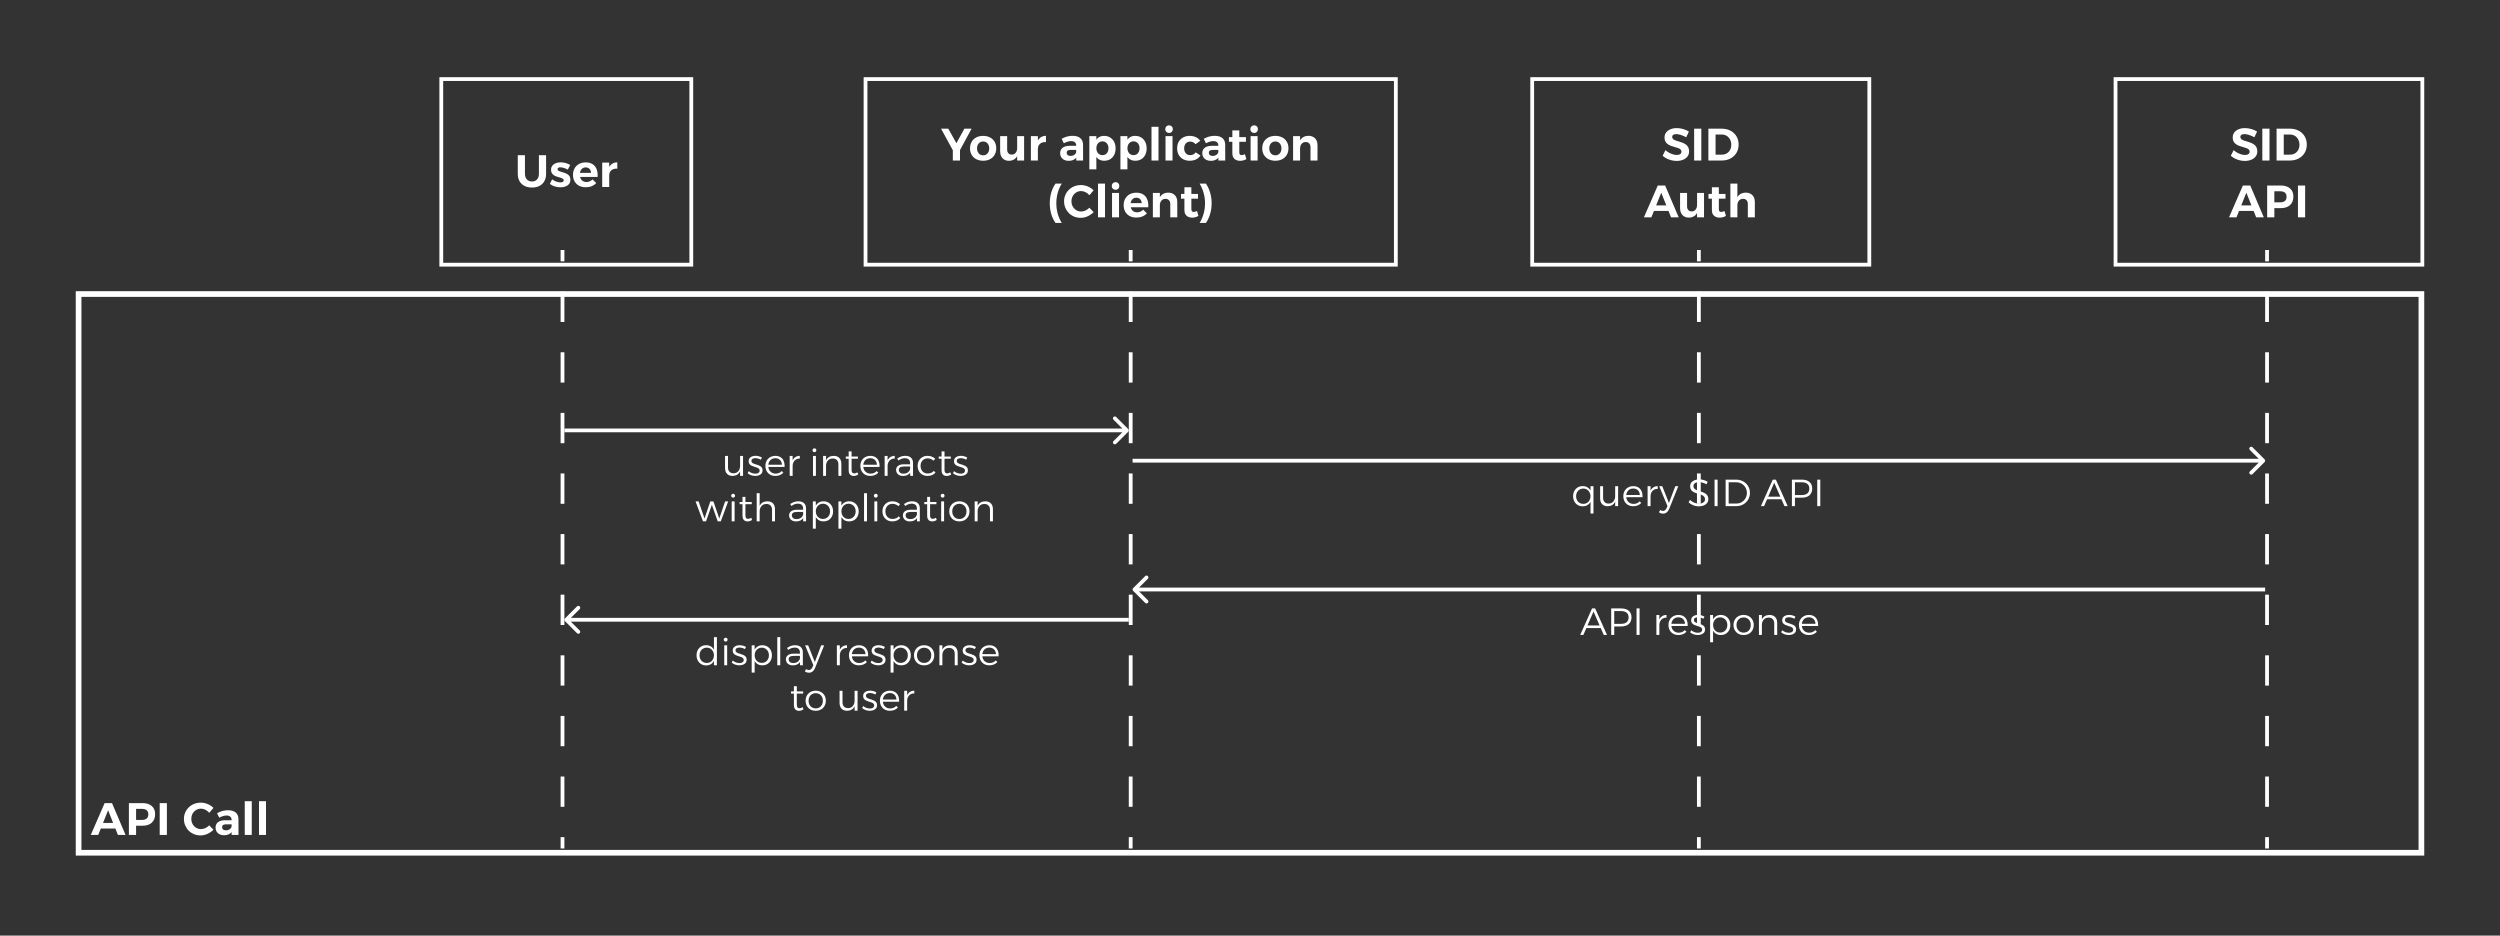 <svg width="660" height="247" viewBox="0 0 660 247" fill="none" xmlns="http://www.w3.org/2000/svg">
<rect x="0" y="0" width="660" height="247" fill="#333333" stroke="none"/>
<rect x="0.5" y="0.875" width="659" height="244.75" />
<rect x="0.5" y="0.875" width="659" height="244.75" />
<rect x="20.75" y="77.625" width="618.5" height="147.5"  stroke="white" stroke-width="1.5"/>
<path d="M27.624 212.019H29.568L33.144 220.419H31.128L28.536 213.915L25.932 220.419H23.964L27.624 212.019ZM26.004 217.263H30.96V218.739H26.004V217.263ZM37.593 212.019C38.657 212.019 39.481 212.275 40.066 212.787C40.657 213.291 40.953 214.003 40.953 214.923C40.953 215.891 40.657 216.647 40.066 217.191C39.481 217.727 38.657 217.995 37.593 217.995H35.097L35.925 217.167V220.419H34.029V212.019H37.593ZM37.498 216.459C38.026 216.459 38.434 216.339 38.721 216.099C39.01 215.851 39.154 215.479 39.154 214.983C39.154 214.503 39.01 214.143 38.721 213.903C38.434 213.663 38.026 213.543 37.498 213.543H35.097L35.925 212.715V217.299L35.097 216.459H37.498ZM42.162 212.019H44.058V220.419H42.162V212.019ZM55.242 214.587C54.962 214.243 54.626 213.975 54.234 213.783C53.842 213.583 53.45 213.483 53.058 213.483C52.698 213.483 52.362 213.551 52.05 213.687C51.746 213.823 51.474 214.015 51.234 214.263C51.002 214.503 50.822 214.787 50.694 215.115C50.566 215.443 50.502 215.799 50.502 216.183C50.502 216.559 50.566 216.911 50.694 217.239C50.822 217.567 51.002 217.855 51.234 218.103C51.474 218.343 51.746 218.535 52.05 218.679C52.362 218.815 52.698 218.883 53.058 218.883C53.442 218.883 53.826 218.795 54.21 218.619C54.594 218.435 54.938 218.191 55.242 217.887L56.358 219.051C56.062 219.355 55.726 219.619 55.35 219.843C54.982 220.067 54.594 220.243 54.186 220.371C53.778 220.491 53.37 220.551 52.962 220.551C52.33 220.551 51.746 220.443 51.21 220.227C50.682 220.003 50.218 219.695 49.818 219.303C49.426 218.903 49.118 218.439 48.894 217.911C48.67 217.383 48.558 216.811 48.558 216.195C48.558 215.587 48.67 215.023 48.894 214.503C49.118 213.983 49.434 213.527 49.842 213.135C50.25 212.743 50.722 212.439 51.258 212.223C51.802 212.007 52.394 211.899 53.034 211.899C53.442 211.899 53.846 211.955 54.246 212.067C54.654 212.179 55.034 212.339 55.386 212.547C55.746 212.747 56.066 212.995 56.346 213.291L55.242 214.587ZM59.688 217.623C59.336 217.623 59.072 217.683 58.895 217.803C58.719 217.923 58.632 218.115 58.632 218.379C58.632 218.635 58.719 218.839 58.895 218.991C59.08 219.135 59.328 219.207 59.639 219.207C59.911 219.207 60.151 219.163 60.359 219.075C60.575 218.979 60.752 218.855 60.888 218.703C61.032 218.543 61.12 218.359 61.151 218.151L61.428 219.183C61.243 219.615 60.956 219.943 60.563 220.167C60.172 220.391 59.691 220.503 59.123 220.503C58.667 220.503 58.272 220.415 57.935 220.239C57.608 220.063 57.352 219.823 57.167 219.519C56.992 219.215 56.904 218.871 56.904 218.487C56.904 217.887 57.115 217.415 57.539 217.071C57.964 216.727 58.572 216.551 59.364 216.543H61.331V217.623H59.688ZM61.139 216.423C61.139 216.071 61.023 215.795 60.791 215.595C60.568 215.395 60.236 215.295 59.795 215.295C59.508 215.295 59.2 215.347 58.871 215.451C58.544 215.547 58.212 215.687 57.876 215.871L57.3 214.671C57.62 214.503 57.931 214.363 58.236 214.251C58.539 214.139 58.852 214.055 59.172 213.999C59.492 213.935 59.84 213.903 60.215 213.903C61.087 213.903 61.76 214.107 62.231 214.515C62.703 214.923 62.944 215.487 62.952 216.207L62.964 220.419H61.151L61.139 216.423ZM64.616 211.515H66.464V220.419H64.616V211.515ZM68.378 211.515H70.226V220.419H68.378V211.515Z" fill="white"/>
<g clip-path="url(#clip0_184_3306)">
<line x1="148.5" y1="581" x2="148.5" y2="66" stroke="white" stroke-linejoin="bevel" stroke-dasharray="8 8"/>
<line x1="298.5" y1="581" x2="298.5" y2="66" stroke="white" stroke-linejoin="bevel" stroke-dasharray="8 8"/>
<line x1="448.5" y1="581" x2="448.5" y2="66" stroke="white" stroke-linejoin="bevel" stroke-dasharray="8 8"/>
<line x1="598.5" y1="581" x2="598.5" y2="66" stroke="white" stroke-linejoin="bevel" stroke-dasharray="8 8"/>
</g>
<rect x="116.5" y="20.875" width="66" height="49" />
<rect x="116.5" y="20.875" width="66" height="49" stroke="white"/>
<path d="M138.588 45.919C138.588 46.535 138.76 47.023 139.104 47.383C139.448 47.735 139.9 47.911 140.46 47.911C141.004 47.911 141.44 47.735 141.768 47.383C142.104 47.023 142.272 46.535 142.272 45.919V40.975H144.168V45.919C144.168 46.647 144.016 47.283 143.712 47.827C143.416 48.363 142.988 48.779 142.428 49.075C141.876 49.363 141.216 49.507 140.448 49.507C139.68 49.507 139.012 49.363 138.444 49.075C137.884 48.779 137.452 48.363 137.148 47.827C136.844 47.283 136.692 46.647 136.692 45.919V40.975H138.588V45.919ZM149.903 44.779C149.551 44.587 149.203 44.439 148.859 44.335C148.515 44.223 148.207 44.167 147.935 44.167C147.719 44.167 147.539 44.207 147.395 44.287C147.259 44.367 147.191 44.495 147.191 44.671C147.191 44.839 147.271 44.975 147.431 45.079C147.599 45.175 147.811 45.259 148.067 45.331C148.331 45.403 148.607 45.487 148.895 45.583C149.183 45.671 149.455 45.787 149.711 45.931C149.975 46.075 150.187 46.271 150.347 46.519C150.507 46.759 150.587 47.071 150.587 47.455C150.587 47.887 150.471 48.255 150.239 48.559C150.007 48.855 149.691 49.079 149.291 49.231C148.891 49.375 148.447 49.447 147.959 49.447C147.439 49.447 146.935 49.371 146.447 49.219C145.959 49.067 145.531 48.843 145.163 48.547L145.763 47.347C146.099 47.603 146.467 47.803 146.867 47.947C147.275 48.083 147.655 48.151 148.007 48.151C148.167 48.151 148.307 48.131 148.427 48.091C148.547 48.051 148.643 47.991 148.715 47.911C148.787 47.831 148.823 47.731 148.823 47.611C148.823 47.435 148.743 47.295 148.583 47.191C148.423 47.079 148.215 46.987 147.959 46.915C147.703 46.835 147.431 46.755 147.143 46.675C146.855 46.587 146.583 46.471 146.327 46.327C146.079 46.183 145.875 45.995 145.715 45.763C145.555 45.523 145.475 45.215 145.475 44.839C145.475 44.391 145.591 44.023 145.823 43.735C146.055 43.439 146.363 43.219 146.747 43.075C147.131 42.931 147.555 42.859 148.019 42.859C148.467 42.859 148.907 42.919 149.339 43.039C149.779 43.159 150.179 43.331 150.539 43.555L149.903 44.779ZM156.036 45.631C156.028 45.335 155.964 45.083 155.844 44.875C155.732 44.659 155.568 44.491 155.352 44.371C155.136 44.251 154.888 44.191 154.608 44.191C154.296 44.191 154.024 44.271 153.792 44.431C153.56 44.591 153.38 44.811 153.252 45.091C153.124 45.371 153.06 45.695 153.06 46.063C153.06 46.479 153.132 46.835 153.276 47.131C153.42 47.427 153.624 47.655 153.888 47.815C154.152 47.975 154.456 48.055 154.8 48.055C155.424 48.055 155.968 47.823 156.432 47.359L157.404 48.319C157.084 48.679 156.688 48.955 156.216 49.147C155.752 49.339 155.228 49.435 154.644 49.435C153.956 49.435 153.36 49.299 152.856 49.027C152.352 48.755 151.96 48.375 151.68 47.887C151.408 47.391 151.272 46.819 151.272 46.171C151.272 45.507 151.412 44.931 151.692 44.443C151.972 43.947 152.36 43.563 152.856 43.291C153.36 43.019 153.94 42.879 154.596 42.871C155.356 42.871 155.976 43.031 156.456 43.351C156.944 43.663 157.296 44.107 157.512 44.683C157.736 45.251 157.82 45.927 157.764 46.711H152.796V45.631H156.036ZM162.968 44.527C162.536 44.487 162.156 44.539 161.828 44.683C161.508 44.827 161.26 45.035 161.084 45.307C160.916 45.579 160.832 45.903 160.832 46.279L160.364 46.195C160.364 45.491 160.468 44.891 160.676 44.395C160.892 43.899 161.196 43.519 161.588 43.255C161.98 42.991 162.44 42.859 162.968 42.859V44.527ZM158.984 42.931H160.832V49.375H158.984V42.931Z" fill="white"/>
<rect x="228.5" y="20.875" width="140" height="49" />
<rect x="228.5" y="20.875" width="140" height="49" stroke="white"/>
<path d="M248.437 33.975H250.345L252.493 37.803L254.593 33.975H256.501L252.613 41.139H252.361L248.437 33.975ZM251.545 38.739H253.441V42.375H251.545V38.739ZM259.554 35.871C260.242 35.871 260.846 36.007 261.366 36.279C261.886 36.551 262.29 36.935 262.578 37.431C262.866 37.919 263.01 38.491 263.01 39.147C263.01 39.803 262.866 40.379 262.578 40.875C262.29 41.371 261.886 41.755 261.366 42.027C260.846 42.299 260.242 42.435 259.554 42.435C258.866 42.435 258.258 42.299 257.73 42.027C257.21 41.755 256.806 41.371 256.518 40.875C256.23 40.379 256.086 39.803 256.086 39.147C256.086 38.491 256.23 37.919 256.518 37.431C256.806 36.935 257.21 36.551 257.73 36.279C258.258 36.007 258.866 35.871 259.554 35.871ZM259.554 37.347C259.234 37.347 258.95 37.423 258.702 37.575C258.462 37.727 258.274 37.943 258.138 38.223C258.002 38.495 257.934 38.811 257.934 39.171C257.934 39.531 258.002 39.851 258.138 40.131C258.274 40.403 258.462 40.619 258.702 40.779C258.95 40.931 259.234 41.007 259.554 41.007C259.874 41.007 260.154 40.931 260.394 40.779C260.634 40.619 260.822 40.403 260.958 40.131C261.094 39.851 261.162 39.531 261.162 39.171C261.162 38.811 261.094 38.495 260.958 38.223C260.822 37.943 260.634 37.727 260.394 37.575C260.154 37.423 259.874 37.347 259.554 37.347ZM265.888 39.471C265.888 39.887 265.996 40.215 266.212 40.455C266.428 40.695 266.724 40.815 267.1 40.815C267.548 40.807 267.896 40.643 268.144 40.323C268.4 40.003 268.528 39.599 268.528 39.111H268.972C268.972 39.863 268.864 40.487 268.648 40.983C268.44 41.471 268.14 41.835 267.748 42.075C267.364 42.315 266.904 42.439 266.368 42.447C265.888 42.447 265.476 42.347 265.132 42.147C264.788 41.939 264.52 41.651 264.328 41.283C264.136 40.915 264.04 40.479 264.04 39.975V35.931H265.888V39.471ZM268.528 35.931H270.364V42.375H268.528V35.931ZM276.138 37.527C275.706 37.487 275.326 37.539 274.998 37.683C274.678 37.827 274.43 38.035 274.254 38.307C274.086 38.579 274.002 38.903 274.002 39.279L273.534 39.195C273.534 38.491 273.638 37.891 273.846 37.395C274.062 36.899 274.366 36.519 274.758 36.255C275.15 35.991 275.61 35.859 276.138 35.859V37.527ZM272.154 35.931H274.002V42.375H272.154V35.931ZM282.66 39.579C282.308 39.579 282.044 39.639 281.868 39.759C281.692 39.879 281.604 40.071 281.604 40.335C281.604 40.591 281.692 40.795 281.868 40.947C282.052 41.091 282.3 41.163 282.612 41.163C282.884 41.163 283.124 41.119 283.332 41.031C283.548 40.935 283.724 40.811 283.86 40.659C284.004 40.499 284.092 40.315 284.124 40.107L284.4 41.139C284.216 41.571 283.928 41.899 283.536 42.123C283.144 42.347 282.664 42.459 282.096 42.459C281.64 42.459 281.244 42.371 280.908 42.195C280.58 42.019 280.324 41.779 280.14 41.475C279.964 41.171 279.876 40.827 279.876 40.443C279.876 39.843 280.088 39.371 280.512 39.027C280.936 38.683 281.544 38.507 282.336 38.499H284.304V39.579H282.66ZM284.112 38.379C284.112 38.027 283.996 37.751 283.764 37.551C283.54 37.351 283.208 37.251 282.768 37.251C282.48 37.251 282.172 37.303 281.844 37.407C281.516 37.503 281.184 37.643 280.848 37.827L280.272 36.627C280.592 36.459 280.904 36.319 281.208 36.207C281.512 36.095 281.824 36.011 282.144 35.955C282.464 35.891 282.812 35.859 283.188 35.859C284.06 35.859 284.732 36.063 285.204 36.471C285.676 36.879 285.916 37.443 285.924 38.163L285.936 42.375H284.124L284.112 38.379ZM291.477 35.871C292.085 35.871 292.613 36.011 293.061 36.291C293.517 36.563 293.873 36.947 294.129 37.443C294.385 37.939 294.513 38.519 294.513 39.183C294.513 39.831 294.389 40.399 294.141 40.887C293.893 41.375 293.545 41.755 293.097 42.027C292.649 42.299 292.121 42.435 291.513 42.435C290.953 42.435 290.473 42.307 290.073 42.051C289.673 41.787 289.365 41.411 289.149 40.923C288.933 40.427 288.825 39.847 288.825 39.183C288.825 38.495 288.929 37.903 289.137 37.407C289.353 36.911 289.657 36.531 290.049 36.267C290.449 36.003 290.925 35.871 291.477 35.871ZM291.045 37.311C290.733 37.311 290.453 37.391 290.205 37.551C289.965 37.703 289.777 37.915 289.641 38.187C289.505 38.459 289.437 38.775 289.437 39.135C289.437 39.495 289.505 39.815 289.641 40.095C289.777 40.367 289.965 40.579 290.205 40.731C290.453 40.883 290.733 40.959 291.045 40.959C291.365 40.959 291.645 40.883 291.885 40.731C292.125 40.579 292.309 40.367 292.437 40.095C292.573 39.815 292.641 39.495 292.641 39.135C292.641 38.783 292.573 38.471 292.437 38.199C292.309 37.919 292.125 37.703 291.885 37.551C291.645 37.391 291.365 37.311 291.045 37.311ZM287.589 35.931H289.437V44.703H287.589V35.931ZM299.68 35.871C300.288 35.871 300.816 36.011 301.264 36.291C301.72 36.563 302.076 36.947 302.332 37.443C302.588 37.939 302.716 38.519 302.716 39.183C302.716 39.831 302.592 40.399 302.344 40.887C302.096 41.375 301.748 41.755 301.3 42.027C300.852 42.299 300.324 42.435 299.716 42.435C299.156 42.435 298.676 42.307 298.276 42.051C297.876 41.787 297.568 41.411 297.352 40.923C297.136 40.427 297.028 39.847 297.028 39.183C297.028 38.495 297.132 37.903 297.34 37.407C297.556 36.911 297.86 36.531 298.252 36.267C298.652 36.003 299.128 35.871 299.68 35.871ZM299.248 37.311C298.936 37.311 298.656 37.391 298.408 37.551C298.168 37.703 297.98 37.915 297.844 38.187C297.708 38.459 297.64 38.775 297.64 39.135C297.64 39.495 297.708 39.815 297.844 40.095C297.98 40.367 298.168 40.579 298.408 40.731C298.656 40.883 298.936 40.959 299.248 40.959C299.568 40.959 299.848 40.883 300.088 40.731C300.328 40.579 300.512 40.367 300.64 40.095C300.776 39.815 300.844 39.495 300.844 39.135C300.844 38.783 300.776 38.471 300.64 38.199C300.512 37.919 300.328 37.703 300.088 37.551C299.848 37.391 299.568 37.311 299.248 37.311ZM295.792 35.931H297.64V44.703H295.792V35.931ZM303.995 33.471H305.843V42.375H303.995V33.471ZM307.697 35.931H309.545V42.375H307.697V35.931ZM308.621 33.087C308.917 33.087 309.157 33.183 309.341 33.375C309.533 33.567 309.629 33.807 309.629 34.095C309.629 34.383 309.533 34.623 309.341 34.815C309.157 35.007 308.917 35.103 308.621 35.103C308.341 35.103 308.105 35.007 307.913 34.815C307.721 34.623 307.625 34.383 307.625 34.095C307.625 33.807 307.721 33.567 307.913 33.375C308.105 33.183 308.341 33.087 308.621 33.087ZM315.626 38.067C315.458 37.851 315.25 37.683 315.002 37.563C314.754 37.443 314.47 37.383 314.15 37.383C313.854 37.383 313.59 37.459 313.358 37.611C313.126 37.755 312.942 37.963 312.806 38.235C312.678 38.499 312.614 38.811 312.614 39.171C312.614 39.523 312.678 39.835 312.806 40.107C312.942 40.379 313.126 40.591 313.358 40.743C313.59 40.887 313.854 40.959 314.15 40.959C314.478 40.959 314.77 40.899 315.026 40.779C315.282 40.651 315.49 40.463 315.65 40.215L316.922 41.055C316.65 41.495 316.266 41.835 315.77 42.075C315.282 42.315 314.714 42.435 314.066 42.435C313.41 42.435 312.834 42.299 312.338 42.027C311.842 41.755 311.454 41.375 311.174 40.887C310.902 40.391 310.766 39.819 310.766 39.171C310.766 38.515 310.902 37.939 311.174 37.443C311.454 36.947 311.842 36.563 312.338 36.291C312.842 36.011 313.418 35.871 314.066 35.871C314.69 35.871 315.242 35.987 315.722 36.219C316.202 36.443 316.586 36.763 316.874 37.179L315.626 38.067ZM320.184 39.579C319.832 39.579 319.568 39.639 319.392 39.759C319.216 39.879 319.128 40.071 319.128 40.335C319.128 40.591 319.216 40.795 319.392 40.947C319.576 41.091 319.824 41.163 320.136 41.163C320.408 41.163 320.648 41.119 320.856 41.031C321.072 40.935 321.248 40.811 321.384 40.659C321.528 40.499 321.616 40.315 321.648 40.107L321.924 41.139C321.74 41.571 321.452 41.899 321.06 42.123C320.668 42.347 320.188 42.459 319.62 42.459C319.164 42.459 318.768 42.371 318.432 42.195C318.104 42.019 317.848 41.779 317.664 41.475C317.488 41.171 317.4 40.827 317.4 40.443C317.4 39.843 317.612 39.371 318.036 39.027C318.46 38.683 319.068 38.507 319.86 38.499H321.828V39.579H320.184ZM321.636 38.379C321.636 38.027 321.52 37.751 321.288 37.551C321.064 37.351 320.732 37.251 320.292 37.251C320.004 37.251 319.696 37.303 319.368 37.407C319.04 37.503 318.708 37.643 318.372 37.827L317.796 36.627C318.116 36.459 318.428 36.319 318.732 36.207C319.036 36.095 319.348 36.011 319.668 35.955C319.988 35.891 320.336 35.859 320.712 35.859C321.584 35.859 322.256 36.063 322.728 36.471C323.2 36.879 323.44 37.443 323.448 38.163L323.46 42.375H321.648L321.636 38.379ZM327.176 40.179C327.176 40.467 327.232 40.671 327.344 40.791C327.456 40.903 327.608 40.955 327.8 40.947C327.92 40.947 328.052 40.927 328.196 40.887C328.34 40.847 328.496 40.787 328.664 40.707L329.048 42.003C328.808 42.147 328.544 42.259 328.256 42.339C327.968 42.419 327.672 42.459 327.368 42.459C326.984 42.459 326.636 42.387 326.324 42.243C326.02 42.099 325.78 41.879 325.604 41.583C325.428 41.287 325.34 40.919 325.34 40.479V34.431H327.176V40.179ZM324.44 36.207H328.928V37.443H324.44V36.207ZM330.161 35.931H332.009V42.375H330.161V35.931ZM331.085 33.087C331.381 33.087 331.621 33.183 331.805 33.375C331.997 33.567 332.093 33.807 332.093 34.095C332.093 34.383 331.997 34.623 331.805 34.815C331.621 35.007 331.381 35.103 331.085 35.103C330.805 35.103 330.569 35.007 330.377 34.815C330.185 34.623 330.089 34.383 330.089 34.095C330.089 33.807 330.185 33.567 330.377 33.375C330.569 33.183 330.805 33.087 331.085 33.087ZM336.699 35.871C337.387 35.871 337.991 36.007 338.511 36.279C339.031 36.551 339.435 36.935 339.723 37.431C340.011 37.919 340.155 38.491 340.155 39.147C340.155 39.803 340.011 40.379 339.723 40.875C339.435 41.371 339.031 41.755 338.511 42.027C337.991 42.299 337.387 42.435 336.699 42.435C336.011 42.435 335.403 42.299 334.875 42.027C334.355 41.755 333.951 41.371 333.663 40.875C333.375 40.379 333.231 39.803 333.231 39.147C333.231 38.491 333.375 37.919 333.663 37.431C333.951 36.935 334.355 36.551 334.875 36.279C335.403 36.007 336.011 35.871 336.699 35.871ZM336.699 37.347C336.379 37.347 336.095 37.423 335.847 37.575C335.607 37.727 335.419 37.943 335.283 38.223C335.147 38.495 335.079 38.811 335.079 39.171C335.079 39.531 335.147 39.851 335.283 40.131C335.419 40.403 335.607 40.619 335.847 40.779C336.095 40.931 336.379 41.007 336.699 41.007C337.019 41.007 337.299 40.931 337.539 40.779C337.779 40.619 337.967 40.403 338.103 40.131C338.239 39.851 338.307 39.531 338.307 39.171C338.307 38.811 338.239 38.495 338.103 38.223C337.967 37.943 337.779 37.727 337.539 37.575C337.299 37.423 337.019 37.347 336.699 37.347ZM345.972 38.847C345.972 38.423 345.856 38.091 345.624 37.851C345.4 37.611 345.092 37.491 344.7 37.491C344.244 37.499 343.884 37.663 343.62 37.983C343.356 38.303 343.224 38.707 343.224 39.195H342.756C342.756 38.443 342.864 37.823 343.08 37.335C343.304 36.839 343.616 36.471 344.016 36.231C344.424 35.983 344.904 35.859 345.456 35.859C345.936 35.859 346.352 35.963 346.704 36.171C347.064 36.371 347.34 36.655 347.532 37.023C347.724 37.391 347.82 37.827 347.82 38.331V42.375H345.972V38.847ZM341.376 35.931H343.224V42.375H341.376V35.931ZM280.31 48.471C279.87 49.167 279.518 49.963 279.254 50.859C278.998 51.747 278.87 52.683 278.87 53.667C278.87 54.651 278.998 55.591 279.254 56.487C279.518 57.375 279.87 58.167 280.31 58.863H278.654C278.166 58.167 277.79 57.375 277.526 56.487C277.27 55.591 277.142 54.651 277.142 53.667C277.142 52.683 277.27 51.747 277.526 50.859C277.79 49.963 278.166 49.167 278.654 48.471H280.31ZM287.602 51.543C287.322 51.199 286.986 50.931 286.594 50.739C286.202 50.539 285.81 50.439 285.418 50.439C285.058 50.439 284.722 50.507 284.41 50.643C284.106 50.779 283.834 50.971 283.594 51.219C283.362 51.459 283.182 51.743 283.054 52.071C282.926 52.399 282.862 52.755 282.862 53.139C282.862 53.515 282.926 53.867 283.054 54.195C283.182 54.523 283.362 54.811 283.594 55.059C283.834 55.299 284.106 55.491 284.41 55.635C284.722 55.771 285.058 55.839 285.418 55.839C285.802 55.839 286.186 55.751 286.57 55.575C286.954 55.391 287.298 55.147 287.602 54.843L288.718 56.007C288.422 56.311 288.086 56.575 287.71 56.799C287.342 57.023 286.954 57.199 286.546 57.327C286.138 57.447 285.73 57.507 285.322 57.507C284.69 57.507 284.106 57.399 283.57 57.183C283.042 56.959 282.578 56.651 282.178 56.259C281.786 55.859 281.478 55.395 281.254 54.867C281.03 54.339 280.918 53.767 280.918 53.151C280.918 52.543 281.03 51.979 281.254 51.459C281.478 50.939 281.794 50.483 282.202 50.091C282.61 49.699 283.082 49.395 283.618 49.179C284.162 48.963 284.754 48.855 285.394 48.855C285.802 48.855 286.206 48.911 286.606 49.023C287.014 49.135 287.394 49.295 287.746 49.503C288.106 49.703 288.426 49.951 288.706 50.247L287.602 51.543ZM289.874 48.471H291.722V57.375H289.874V48.471ZM293.576 50.931H295.424V57.375H293.576V50.931ZM294.5 48.087C294.796 48.087 295.036 48.183 295.22 48.375C295.412 48.567 295.508 48.807 295.508 49.095C295.508 49.383 295.412 49.623 295.22 49.815C295.036 50.007 294.796 50.103 294.5 50.103C294.22 50.103 293.984 50.007 293.792 49.815C293.6 49.623 293.504 49.383 293.504 49.095C293.504 48.807 293.6 48.567 293.792 48.375C293.984 48.183 294.22 48.087 294.5 48.087ZM301.409 53.631C301.401 53.335 301.337 53.083 301.217 52.875C301.105 52.659 300.941 52.491 300.725 52.371C300.509 52.251 300.261 52.191 299.981 52.191C299.669 52.191 299.397 52.271 299.165 52.431C298.933 52.591 298.753 52.811 298.625 53.091C298.497 53.371 298.433 53.695 298.433 54.063C298.433 54.479 298.505 54.835 298.649 55.131C298.793 55.427 298.997 55.655 299.261 55.815C299.525 55.975 299.829 56.055 300.173 56.055C300.797 56.055 301.341 55.823 301.805 55.359L302.777 56.319C302.457 56.679 302.061 56.955 301.589 57.147C301.125 57.339 300.601 57.435 300.017 57.435C299.329 57.435 298.733 57.299 298.229 57.027C297.725 56.755 297.333 56.375 297.053 55.887C296.781 55.391 296.645 54.819 296.645 54.171C296.645 53.507 296.785 52.931 297.065 52.443C297.345 51.947 297.733 51.563 298.229 51.291C298.733 51.019 299.313 50.879 299.969 50.871C300.729 50.871 301.349 51.031 301.829 51.351C302.317 51.663 302.669 52.107 302.885 52.683C303.109 53.251 303.193 53.927 303.137 54.711H298.169V53.631H301.409ZM308.953 53.847C308.953 53.423 308.837 53.091 308.605 52.851C308.381 52.611 308.073 52.491 307.681 52.491C307.225 52.499 306.865 52.663 306.601 52.983C306.337 53.303 306.205 53.707 306.205 54.195H305.737C305.737 53.443 305.845 52.823 306.061 52.335C306.285 51.839 306.597 51.471 306.997 51.231C307.405 50.983 307.885 50.859 308.437 50.859C308.917 50.859 309.333 50.963 309.685 51.171C310.045 51.371 310.321 51.655 310.513 52.023C310.705 52.391 310.801 52.827 310.801 53.331V57.375H308.953V53.847ZM304.357 50.931H306.205V57.375H304.357V50.931ZM314.52 55.179C314.52 55.467 314.576 55.671 314.688 55.791C314.8 55.903 314.952 55.955 315.144 55.947C315.264 55.947 315.396 55.927 315.54 55.887C315.684 55.847 315.84 55.787 316.008 55.707L316.392 57.003C316.152 57.147 315.888 57.259 315.6 57.339C315.312 57.419 315.016 57.459 314.712 57.459C314.328 57.459 313.98 57.387 313.668 57.243C313.364 57.099 313.124 56.879 312.948 56.583C312.772 56.287 312.684 55.919 312.684 55.479V49.431H314.52V55.179ZM311.784 51.207H316.272V52.443H311.784V51.207ZM316.689 48.471H318.357C318.845 49.167 319.217 49.963 319.473 50.859C319.737 51.747 319.869 52.683 319.869 53.667C319.869 54.651 319.737 55.591 319.473 56.487C319.217 57.375 318.845 58.167 318.357 58.863H316.689C317.129 58.167 317.477 57.375 317.733 56.487C317.997 55.591 318.129 54.651 318.129 53.667C318.129 52.683 317.997 51.747 317.733 50.859C317.477 49.963 317.129 49.167 316.689 48.471Z" fill="white"/>
<rect x="404.5" y="20.875" width="89" height="49" />
<rect x="404.5" y="20.875" width="89" height="49" stroke="white"/>
<path d="M445.144 36.255C444.848 36.071 444.54 35.919 444.22 35.799C443.908 35.671 443.604 35.575 443.308 35.511C443.02 35.439 442.76 35.403 442.528 35.403C442.208 35.403 441.948 35.467 441.748 35.595C441.556 35.715 441.46 35.899 441.46 36.147C441.46 36.379 441.54 36.571 441.7 36.723C441.868 36.867 442.084 36.987 442.348 37.083C442.612 37.171 442.904 37.263 443.224 37.359C443.544 37.447 443.86 37.551 444.172 37.671C444.492 37.791 444.784 37.947 445.048 38.139C445.32 38.323 445.532 38.563 445.684 38.859C445.844 39.147 445.924 39.507 445.924 39.939C445.924 40.483 445.78 40.943 445.492 41.319C445.204 41.695 444.808 41.983 444.304 42.183C443.808 42.383 443.252 42.483 442.636 42.483C442.172 42.483 441.716 42.427 441.268 42.315C440.82 42.203 440.396 42.047 439.996 41.847C439.604 41.639 439.248 41.399 438.928 41.127L439.684 39.639C439.972 39.895 440.288 40.119 440.632 40.311C440.984 40.503 441.336 40.651 441.688 40.755C442.039 40.859 442.364 40.911 442.66 40.911C443.052 40.911 443.356 40.835 443.572 40.683C443.796 40.531 443.908 40.315 443.908 40.035C443.908 39.795 443.828 39.603 443.668 39.459C443.508 39.315 443.296 39.195 443.032 39.099C442.768 38.995 442.476 38.903 442.156 38.823C441.836 38.735 441.516 38.635 441.196 38.523C440.876 38.403 440.584 38.255 440.32 38.079C440.056 37.895 439.84 37.663 439.672 37.383C439.512 37.103 439.432 36.747 439.432 36.315C439.432 35.803 439.568 35.363 439.84 34.995C440.112 34.619 440.492 34.331 440.98 34.131C441.468 33.923 442.036 33.819 442.684 33.819C443.276 33.819 443.852 33.907 444.412 34.083C444.972 34.251 445.46 34.471 445.876 34.743L445.144 36.255ZM447.252 33.975H449.148V42.375H447.252V33.975ZM454.566 33.975C455.222 33.975 455.818 34.079 456.354 34.287C456.898 34.487 457.366 34.775 457.758 35.151C458.15 35.519 458.454 35.959 458.67 36.471C458.886 36.983 458.994 37.551 458.994 38.175C458.994 38.791 458.886 39.355 458.67 39.867C458.454 40.379 458.146 40.823 457.746 41.199C457.346 41.575 456.87 41.867 456.318 42.075C455.774 42.275 455.17 42.375 454.506 42.375H451.014V33.975H454.566ZM454.614 40.827C454.974 40.827 455.302 40.763 455.598 40.635C455.894 40.507 456.15 40.327 456.366 40.095C456.59 39.855 456.762 39.575 456.882 39.255C457.002 38.935 457.062 38.579 457.062 38.187C457.062 37.795 456.998 37.439 456.87 37.119C456.742 36.791 456.566 36.507 456.342 36.267C456.118 36.019 455.85 35.831 455.538 35.703C455.234 35.575 454.898 35.511 454.53 35.511H452.91V40.827H454.614ZM437.653 48.975H439.597L443.173 57.375H441.157L438.565 50.871L435.961 57.375H433.993L437.653 48.975ZM436.033 54.219H440.989V55.695H436.033V54.219ZM445.386 54.471C445.386 54.887 445.494 55.215 445.71 55.455C445.926 55.695 446.222 55.815 446.598 55.815C447.046 55.807 447.394 55.643 447.642 55.323C447.898 55.003 448.026 54.599 448.026 54.111H448.47C448.47 54.863 448.362 55.487 448.146 55.983C447.938 56.471 447.638 56.835 447.246 57.075C446.862 57.315 446.402 57.439 445.866 57.447C445.386 57.447 444.974 57.347 444.63 57.147C444.286 56.939 444.018 56.651 443.826 56.283C443.634 55.915 443.538 55.479 443.538 54.975V50.931H445.386V54.471ZM448.026 50.931H449.862V57.375H448.026V50.931ZM453.776 55.179C453.776 55.467 453.832 55.671 453.944 55.791C454.056 55.903 454.208 55.955 454.4 55.947C454.52 55.947 454.652 55.927 454.796 55.887C454.94 55.847 455.096 55.787 455.264 55.707L455.648 57.003C455.408 57.147 455.144 57.259 454.856 57.339C454.568 57.419 454.272 57.459 453.968 57.459C453.584 57.459 453.236 57.387 452.924 57.243C452.62 57.099 452.38 56.879 452.204 56.583C452.028 56.287 451.94 55.919 451.94 55.479V49.431H453.776V55.179ZM451.04 51.207H455.528V52.443H451.04V51.207ZM461.429 53.847C461.429 53.423 461.313 53.091 461.081 52.851C460.857 52.611 460.549 52.491 460.157 52.491C459.693 52.499 459.329 52.663 459.065 52.983C458.801 53.303 458.669 53.707 458.669 54.195H458.213C458.213 53.443 458.321 52.823 458.537 52.335C458.753 51.839 459.061 51.471 459.461 51.231C459.869 50.983 460.349 50.859 460.901 50.859C461.389 50.859 461.809 50.963 462.161 51.171C462.521 51.371 462.797 51.655 462.989 52.023C463.181 52.391 463.277 52.827 463.277 53.331V57.375H461.429V53.847ZM456.821 48.471H458.669V57.375H456.821V48.471Z" fill="white"/>
<rect x="558.5" y="20.875" width="81" height="49" />
<rect x="558.5" y="20.875" width="81" height="49" stroke="white"/>
<path d="M595.144 36.255C594.848 36.071 594.54 35.919 594.22 35.799C593.908 35.671 593.604 35.575 593.308 35.511C593.02 35.439 592.76 35.403 592.528 35.403C592.208 35.403 591.948 35.467 591.748 35.595C591.556 35.715 591.46 35.899 591.46 36.147C591.46 36.379 591.54 36.571 591.7 36.723C591.868 36.867 592.084 36.987 592.348 37.083C592.612 37.171 592.904 37.263 593.224 37.359C593.544 37.447 593.86 37.551 594.172 37.671C594.492 37.791 594.784 37.947 595.048 38.139C595.32 38.323 595.532 38.563 595.684 38.859C595.844 39.147 595.924 39.507 595.924 39.939C595.924 40.483 595.78 40.943 595.492 41.319C595.204 41.695 594.808 41.983 594.304 42.183C593.808 42.383 593.252 42.483 592.636 42.483C592.172 42.483 591.716 42.427 591.268 42.315C590.82 42.203 590.396 42.047 589.996 41.847C589.604 41.639 589.248 41.399 588.928 41.127L589.684 39.639C589.972 39.895 590.288 40.119 590.632 40.311C590.984 40.503 591.336 40.651 591.688 40.755C592.039 40.859 592.364 40.911 592.66 40.911C593.052 40.911 593.356 40.835 593.572 40.683C593.796 40.531 593.908 40.315 593.908 40.035C593.908 39.795 593.828 39.603 593.668 39.459C593.508 39.315 593.296 39.195 593.032 39.099C592.768 38.995 592.476 38.903 592.156 38.823C591.836 38.735 591.516 38.635 591.196 38.523C590.876 38.403 590.584 38.255 590.32 38.079C590.056 37.895 589.84 37.663 589.672 37.383C589.512 37.103 589.432 36.747 589.432 36.315C589.432 35.803 589.568 35.363 589.84 34.995C590.112 34.619 590.492 34.331 590.98 34.131C591.468 33.923 592.036 33.819 592.684 33.819C593.276 33.819 593.852 33.907 594.412 34.083C594.972 34.251 595.46 34.471 595.876 34.743L595.144 36.255ZM597.252 33.975H599.148V42.375H597.252V33.975ZM604.566 33.975C605.222 33.975 605.818 34.079 606.354 34.287C606.898 34.487 607.366 34.775 607.758 35.151C608.15 35.519 608.454 35.959 608.67 36.471C608.886 36.983 608.994 37.551 608.994 38.175C608.994 38.791 608.886 39.355 608.67 39.867C608.454 40.379 608.146 40.823 607.746 41.199C607.346 41.575 606.87 41.867 606.318 42.075C605.774 42.275 605.17 42.375 604.506 42.375H601.014V33.975H604.566ZM604.614 40.827C604.974 40.827 605.302 40.763 605.598 40.635C605.894 40.507 606.15 40.327 606.366 40.095C606.59 39.855 606.762 39.575 606.882 39.255C607.002 38.935 607.062 38.579 607.062 38.187C607.062 37.795 606.998 37.439 606.87 37.119C606.742 36.791 606.566 36.507 606.342 36.267C606.118 36.019 605.85 35.831 605.538 35.703C605.234 35.575 604.898 35.511 604.53 35.511H602.91V40.827H604.614ZM592.124 48.975H594.068L597.644 57.375H595.628L593.036 50.871L590.432 57.375H588.464L592.124 48.975ZM590.504 54.219H595.46V55.695H590.504V54.219ZM602.093 48.975C603.157 48.975 603.981 49.231 604.565 49.743C605.157 50.247 605.453 50.959 605.453 51.879C605.453 52.847 605.157 53.603 604.565 54.147C603.981 54.683 603.157 54.951 602.093 54.951H599.597L600.425 54.123V57.375H598.529V48.975H602.093ZM601.997 53.415C602.525 53.415 602.933 53.295 603.221 53.055C603.509 52.807 603.653 52.435 603.653 51.939C603.653 51.459 603.509 51.099 603.221 50.859C602.933 50.619 602.525 50.499 601.997 50.499H599.597L600.425 49.671V54.255L599.597 53.415H601.997ZM606.662 48.975H608.558V57.375H606.662V48.975Z" fill="white"/>
<path d="M297.854 113.979C298.049 113.783 298.049 113.467 297.854 113.271L294.672 110.089C294.476 109.894 294.16 109.894 293.964 110.089C293.769 110.285 293.769 110.601 293.964 110.797L296.793 113.625L293.964 116.453C293.769 116.649 293.769 116.965 293.964 117.161C294.16 117.356 294.476 117.356 294.672 117.161L297.854 113.979ZM149 114.125H297.5V113.125H149V114.125Z" fill="white"/>
<path d="M192.193 123.425C192.193 123.898 192.323 124.272 192.583 124.545C192.843 124.812 193.199 124.945 193.653 124.945C194.199 124.932 194.623 124.742 194.923 124.375C195.229 124.008 195.383 123.532 195.383 122.945H195.643C195.643 123.558 195.549 124.065 195.363 124.465C195.183 124.858 194.923 125.152 194.583 125.345C194.249 125.538 193.849 125.638 193.383 125.645C192.976 125.645 192.626 125.565 192.333 125.405C192.039 125.238 191.813 125.002 191.653 124.695C191.493 124.388 191.413 124.025 191.413 123.605V120.365H192.193V123.425ZM195.383 120.365H196.163V125.625H195.383V120.365ZM200.847 121.365C200.641 121.238 200.411 121.138 200.157 121.065C199.904 120.992 199.657 120.955 199.417 120.955C199.124 120.955 198.877 121.015 198.677 121.135C198.477 121.248 198.377 121.435 198.377 121.695C198.377 121.895 198.447 122.055 198.587 122.175C198.734 122.288 198.917 122.385 199.137 122.465C199.364 122.538 199.601 122.612 199.847 122.685C200.094 122.758 200.331 122.852 200.557 122.965C200.784 123.072 200.967 123.222 201.107 123.415C201.247 123.608 201.317 123.862 201.317 124.175C201.317 124.515 201.224 124.795 201.037 125.015C200.857 125.228 200.621 125.388 200.327 125.495C200.041 125.595 199.727 125.645 199.387 125.645C199.014 125.645 198.647 125.582 198.287 125.455C197.927 125.328 197.621 125.148 197.367 124.915L197.667 124.385C197.894 124.592 198.164 124.755 198.477 124.875C198.797 124.988 199.111 125.045 199.417 125.045C199.624 125.045 199.811 125.018 199.977 124.965C200.151 124.905 200.287 124.818 200.387 124.705C200.494 124.585 200.547 124.435 200.547 124.255C200.554 124.035 200.487 123.865 200.347 123.745C200.214 123.618 200.034 123.515 199.807 123.435C199.587 123.355 199.351 123.278 199.097 123.205C198.851 123.132 198.614 123.042 198.387 122.935C198.167 122.822 197.987 122.675 197.847 122.495C197.707 122.308 197.637 122.058 197.637 121.745C197.637 121.418 197.724 121.152 197.897 120.945C198.071 120.738 198.294 120.585 198.567 120.485C198.847 120.385 199.147 120.335 199.467 120.335C199.781 120.335 200.084 120.378 200.377 120.465C200.671 120.545 200.927 120.658 201.147 120.805L200.847 121.365ZM206.438 122.685C206.425 122.332 206.342 122.028 206.188 121.775C206.042 121.515 205.838 121.315 205.578 121.175C205.325 121.035 205.025 120.965 204.678 120.965C204.312 120.965 203.988 121.048 203.708 121.215C203.435 121.382 203.218 121.615 203.058 121.915C202.898 122.215 202.818 122.565 202.818 122.965C202.818 123.378 202.898 123.742 203.058 124.055C203.225 124.362 203.455 124.602 203.748 124.775C204.042 124.948 204.375 125.035 204.748 125.035C205.415 125.035 205.958 124.808 206.378 124.355L206.808 124.785C206.555 125.058 206.248 125.272 205.888 125.425C205.528 125.572 205.132 125.645 204.698 125.645C204.178 125.645 203.718 125.535 203.318 125.315C202.925 125.088 202.618 124.775 202.398 124.375C202.178 123.975 202.068 123.515 202.068 122.995C202.068 122.475 202.178 122.018 202.398 121.625C202.618 121.225 202.925 120.915 203.318 120.695C203.718 120.468 204.172 120.352 204.678 120.345C205.245 120.345 205.715 120.468 206.088 120.715C206.462 120.955 206.735 121.295 206.908 121.735C207.088 122.168 207.162 122.678 207.128 123.265H202.678V122.685H206.438ZM211.147 121.055C210.754 121.048 210.414 121.132 210.127 121.305C209.847 121.472 209.631 121.708 209.477 122.015C209.324 122.315 209.247 122.668 209.247 123.075L208.977 123.045C208.977 122.472 209.064 121.985 209.237 121.585C209.411 121.185 209.661 120.878 209.987 120.665C210.314 120.452 210.701 120.345 211.147 120.345V121.055ZM208.477 120.365H209.257V125.625H208.477V120.365ZM214.63 120.365H215.4V125.625H214.63V120.365ZM215.01 118.355C215.156 118.355 215.276 118.405 215.37 118.505C215.47 118.598 215.52 118.718 215.52 118.865C215.52 119.005 215.47 119.125 215.37 119.225C215.276 119.325 215.156 119.375 215.01 119.375C214.87 119.375 214.75 119.325 214.65 119.225C214.55 119.125 214.5 119.005 214.5 118.865C214.5 118.718 214.55 118.598 214.65 118.505C214.75 118.405 214.87 118.355 215.01 118.355ZM221.336 122.575C221.336 122.095 221.202 121.722 220.936 121.455C220.676 121.182 220.312 121.045 219.846 121.045C219.286 121.052 218.849 121.242 218.536 121.615C218.222 121.982 218.066 122.458 218.066 123.045H217.796C217.796 122.432 217.889 121.928 218.076 121.535C218.262 121.135 218.529 120.838 218.876 120.645C219.229 120.445 219.642 120.345 220.116 120.345C220.536 120.345 220.896 120.428 221.196 120.595C221.496 120.762 221.722 120.998 221.876 121.305C222.036 121.605 222.116 121.968 222.116 122.395V125.625H221.336V122.575ZM217.296 120.365H218.076V125.625H217.296V120.365ZM224.818 124.045C224.818 124.378 224.878 124.618 224.998 124.765C225.118 124.905 225.292 124.975 225.518 124.975C225.652 124.968 225.788 124.945 225.928 124.905C226.068 124.858 226.212 124.788 226.358 124.695L226.578 125.265C226.398 125.385 226.205 125.482 225.998 125.555C225.798 125.622 225.595 125.655 225.388 125.655C225.128 125.655 224.898 125.605 224.698 125.505C224.498 125.398 224.338 125.235 224.218 125.015C224.105 124.795 224.048 124.512 224.048 124.165V119.165H224.818V124.045ZM223.288 120.525H226.488V121.105H223.288V120.525ZM231.507 122.685C231.493 122.332 231.41 122.028 231.257 121.775C231.11 121.515 230.907 121.315 230.647 121.175C230.393 121.035 230.093 120.965 229.747 120.965C229.38 120.965 229.057 121.048 228.777 121.215C228.503 121.382 228.287 121.615 228.127 121.915C227.967 122.215 227.887 122.565 227.887 122.965C227.887 123.378 227.967 123.742 228.127 124.055C228.293 124.362 228.523 124.602 228.817 124.775C229.11 124.948 229.443 125.035 229.817 125.035C230.483 125.035 231.027 124.808 231.447 124.355L231.877 124.785C231.623 125.058 231.317 125.272 230.957 125.425C230.597 125.572 230.2 125.645 229.767 125.645C229.247 125.645 228.787 125.535 228.387 125.315C227.993 125.088 227.687 124.775 227.467 124.375C227.247 123.975 227.137 123.515 227.137 122.995C227.137 122.475 227.247 122.018 227.467 121.625C227.687 121.225 227.993 120.915 228.387 120.695C228.787 120.468 229.24 120.352 229.747 120.345C230.313 120.345 230.783 120.468 231.157 120.715C231.53 120.955 231.803 121.295 231.977 121.735C232.157 122.168 232.23 122.678 232.197 123.265H227.747V122.685H231.507ZM236.216 121.055C235.822 121.048 235.482 121.132 235.196 121.305C234.916 121.472 234.699 121.708 234.546 122.015C234.392 122.315 234.316 122.668 234.316 123.075L234.046 123.045C234.046 122.472 234.132 121.985 234.306 121.585C234.479 121.185 234.729 120.878 235.056 120.665C235.382 120.452 235.769 120.345 236.216 120.345V121.055ZM233.546 120.365H234.326V125.625H233.546V120.365ZM238.632 123.155C238.193 123.155 237.859 123.228 237.633 123.375C237.406 123.522 237.293 123.745 237.293 124.045C237.293 124.345 237.399 124.588 237.613 124.775C237.833 124.955 238.129 125.045 238.503 125.045C238.809 125.045 239.086 124.995 239.333 124.895C239.579 124.795 239.783 124.652 239.943 124.465C240.109 124.278 240.223 124.052 240.283 123.785L240.483 124.415C240.296 124.835 240.019 125.148 239.653 125.355C239.286 125.555 238.853 125.655 238.353 125.655C237.993 125.655 237.676 125.585 237.403 125.445C237.136 125.305 236.929 125.115 236.783 124.875C236.636 124.635 236.563 124.365 236.563 124.065C236.563 123.612 236.736 123.252 237.083 122.985C237.429 122.718 237.913 122.582 238.533 122.575H240.403V123.155H238.632ZM240.263 122.225C240.263 121.825 240.143 121.515 239.903 121.295C239.669 121.075 239.319 120.965 238.853 120.965C238.559 120.965 238.276 121.018 238.003 121.125C237.729 121.232 237.456 121.382 237.183 121.575L236.853 121.065C237.079 120.912 237.299 120.782 237.513 120.675C237.726 120.568 237.953 120.488 238.193 120.435C238.433 120.375 238.703 120.345 239.002 120.345C239.656 120.345 240.156 120.508 240.503 120.835C240.849 121.155 241.026 121.595 241.033 122.155L241.043 125.625H240.283L240.263 122.225ZM246.454 121.625C246.261 121.432 246.031 121.282 245.764 121.175C245.504 121.062 245.214 121.005 244.894 121.005C244.534 121.005 244.211 121.088 243.924 121.255C243.644 121.422 243.424 121.655 243.264 121.955C243.104 122.255 243.024 122.602 243.024 122.995C243.024 123.388 243.104 123.738 243.264 124.045C243.424 124.345 243.644 124.582 243.924 124.755C244.211 124.922 244.534 125.005 244.894 125.005C245.234 125.005 245.544 124.948 245.824 124.835C246.104 124.715 246.341 124.542 246.534 124.315L246.974 124.755C246.741 125.035 246.444 125.255 246.084 125.415C245.724 125.568 245.317 125.645 244.864 125.645C244.357 125.645 243.907 125.535 243.514 125.315C243.121 125.088 242.811 124.775 242.584 124.375C242.364 123.975 242.254 123.515 242.254 122.995C242.254 122.475 242.364 122.018 242.584 121.625C242.811 121.225 243.121 120.912 243.514 120.685C243.907 120.458 244.357 120.345 244.864 120.345C245.291 120.345 245.674 120.415 246.014 120.555C246.361 120.688 246.654 120.875 246.894 121.115L246.454 121.625ZM249.349 124.045C249.349 124.378 249.409 124.618 249.529 124.765C249.649 124.905 249.823 124.975 250.049 124.975C250.183 124.968 250.319 124.945 250.459 124.905C250.599 124.858 250.743 124.788 250.889 124.695L251.109 125.265C250.929 125.385 250.736 125.482 250.529 125.555C250.329 125.622 250.126 125.655 249.919 125.655C249.659 125.655 249.429 125.605 249.229 125.505C249.029 125.398 248.869 125.235 248.749 125.015C248.636 124.795 248.579 124.512 248.579 124.165V119.165H249.349V124.045ZM247.819 120.525H251.019V121.105H247.819V120.525ZM255.056 121.365C254.85 121.238 254.62 121.138 254.366 121.065C254.113 120.992 253.866 120.955 253.626 120.955C253.333 120.955 253.086 121.015 252.886 121.135C252.686 121.248 252.586 121.435 252.586 121.695C252.586 121.895 252.656 122.055 252.796 122.175C252.943 122.288 253.126 122.385 253.346 122.465C253.573 122.538 253.81 122.612 254.056 122.685C254.303 122.758 254.54 122.852 254.766 122.965C254.993 123.072 255.176 123.222 255.316 123.415C255.456 123.608 255.526 123.862 255.526 124.175C255.526 124.515 255.433 124.795 255.246 125.015C255.066 125.228 254.83 125.388 254.536 125.495C254.25 125.595 253.936 125.645 253.596 125.645C253.223 125.645 252.856 125.582 252.496 125.455C252.136 125.328 251.83 125.148 251.576 124.915L251.876 124.385C252.103 124.592 252.373 124.755 252.686 124.875C253.006 124.988 253.32 125.045 253.626 125.045C253.833 125.045 254.02 125.018 254.186 124.965C254.36 124.905 254.496 124.818 254.596 124.705C254.703 124.585 254.756 124.435 254.756 124.255C254.763 124.035 254.696 123.865 254.556 123.745C254.423 123.618 254.243 123.515 254.016 123.435C253.796 123.355 253.56 123.278 253.306 123.205C253.06 123.132 252.823 123.042 252.596 122.935C252.376 122.822 252.196 122.675 252.056 122.495C251.916 122.308 251.846 122.058 251.846 121.745C251.846 121.418 251.933 121.152 252.106 120.945C252.28 120.738 252.503 120.585 252.776 120.485C253.056 120.385 253.356 120.335 253.676 120.335C253.99 120.335 254.293 120.378 254.586 120.465C254.88 120.545 255.136 120.658 255.356 120.805L255.056 121.365ZM183.622 132.365H184.432L185.992 136.885L187.522 132.365H188.342L189.892 136.885L191.432 132.365H192.242L190.292 137.625H189.472L187.932 133.265L186.392 137.625H185.582L183.622 132.365ZM193.165 132.365H193.935V137.625H193.165V132.365ZM193.545 130.355C193.692 130.355 193.812 130.405 193.905 130.505C194.005 130.598 194.055 130.718 194.055 130.865C194.055 131.005 194.005 131.125 193.905 131.225C193.812 131.325 193.692 131.375 193.545 131.375C193.405 131.375 193.285 131.325 193.185 131.225C193.085 131.125 193.035 131.005 193.035 130.865C193.035 130.718 193.085 130.598 193.185 130.505C193.285 130.405 193.405 130.355 193.545 130.355ZM196.791 136.045C196.791 136.378 196.851 136.618 196.971 136.765C197.091 136.905 197.264 136.975 197.491 136.975C197.624 136.968 197.761 136.945 197.901 136.905C198.041 136.858 198.184 136.788 198.331 136.695L198.551 137.265C198.371 137.385 198.178 137.482 197.971 137.555C197.771 137.622 197.568 137.655 197.361 137.655C197.101 137.655 196.871 137.605 196.671 137.505C196.471 137.398 196.311 137.235 196.191 137.015C196.078 136.795 196.021 136.512 196.021 136.165V131.165H196.791V136.045ZM195.261 132.525H198.461V133.105H195.261V132.525ZM203.818 134.575C203.818 134.095 203.684 133.722 203.418 133.455C203.158 133.182 202.794 133.045 202.328 133.045C201.768 133.052 201.331 133.242 201.018 133.615C200.704 133.982 200.548 134.458 200.548 135.045H200.278C200.278 134.432 200.371 133.928 200.558 133.535C200.744 133.135 201.011 132.838 201.358 132.645C201.711 132.445 202.124 132.345 202.598 132.345C203.018 132.345 203.378 132.428 203.678 132.595C203.978 132.762 204.204 132.998 204.358 133.305C204.518 133.605 204.598 133.968 204.598 134.395V137.625H203.818V134.575ZM199.768 130.205H200.548V137.625H199.768V130.205ZM210.39 135.155C209.95 135.155 209.617 135.228 209.39 135.375C209.164 135.522 209.05 135.745 209.05 136.045C209.05 136.345 209.157 136.588 209.37 136.775C209.59 136.955 209.887 137.045 210.26 137.045C210.567 137.045 210.844 136.995 211.09 136.895C211.337 136.795 211.54 136.652 211.7 136.465C211.867 136.278 211.98 136.052 212.04 135.785L212.24 136.415C212.054 136.835 211.777 137.148 211.41 137.355C211.044 137.555 210.61 137.655 210.11 137.655C209.75 137.655 209.434 137.585 209.16 137.445C208.894 137.305 208.687 137.115 208.54 136.875C208.394 136.635 208.32 136.365 208.32 136.065C208.32 135.612 208.494 135.252 208.84 134.985C209.187 134.718 209.67 134.582 210.29 134.575H212.16V135.155H210.39ZM212.02 134.225C212.02 133.825 211.9 133.515 211.66 133.295C211.427 133.075 211.077 132.965 210.61 132.965C210.317 132.965 210.034 133.018 209.76 133.125C209.487 133.232 209.214 133.382 208.94 133.575L208.61 133.065C208.837 132.912 209.057 132.782 209.27 132.675C209.484 132.568 209.71 132.488 209.95 132.435C210.19 132.375 210.46 132.345 210.76 132.345C211.414 132.345 211.914 132.508 212.26 132.835C212.607 133.155 212.784 133.595 212.79 134.155L212.8 137.625H212.04L212.02 134.225ZM217.402 132.345C217.902 132.345 218.342 132.458 218.722 132.685C219.102 132.912 219.398 133.225 219.612 133.625C219.825 134.025 219.932 134.485 219.932 135.005C219.932 135.518 219.825 135.975 219.612 136.375C219.398 136.775 219.102 137.088 218.722 137.315C218.348 137.535 217.912 137.645 217.412 137.645C216.932 137.645 216.512 137.538 216.152 137.325C215.798 137.105 215.522 136.798 215.322 136.405C215.128 136.005 215.032 135.538 215.032 135.005C215.032 134.465 215.128 133.995 215.322 133.595C215.522 133.195 215.798 132.888 216.152 132.675C216.512 132.455 216.928 132.345 217.402 132.345ZM217.262 132.975C216.895 132.975 216.568 133.065 216.282 133.245C215.995 133.418 215.772 133.655 215.612 133.955C215.452 134.255 215.372 134.602 215.372 134.995C215.372 135.382 215.452 135.728 215.612 136.035C215.772 136.335 215.995 136.572 216.282 136.745C216.568 136.918 216.895 137.005 217.262 137.005C217.628 137.005 217.952 136.918 218.232 136.745C218.518 136.572 218.742 136.335 218.902 136.035C219.062 135.728 219.142 135.382 219.142 134.995C219.142 134.602 219.062 134.255 218.902 133.955C218.742 133.655 218.518 133.418 218.232 133.245C217.952 133.065 217.628 132.975 217.262 132.975ZM214.592 132.365H215.372V139.565H214.592V132.365ZM224.16 132.345C224.66 132.345 225.1 132.458 225.48 132.685C225.86 132.912 226.156 133.225 226.37 133.625C226.583 134.025 226.69 134.485 226.69 135.005C226.69 135.518 226.583 135.975 226.37 136.375C226.156 136.775 225.86 137.088 225.48 137.315C225.106 137.535 224.67 137.645 224.17 137.645C223.69 137.645 223.27 137.538 222.91 137.325C222.556 137.105 222.28 136.798 222.08 136.405C221.886 136.005 221.79 135.538 221.79 135.005C221.79 134.465 221.886 133.995 222.08 133.595C222.28 133.195 222.556 132.888 222.91 132.675C223.27 132.455 223.686 132.345 224.16 132.345ZM224.02 132.975C223.653 132.975 223.326 133.065 223.04 133.245C222.753 133.418 222.53 133.655 222.37 133.955C222.21 134.255 222.13 134.602 222.13 134.995C222.13 135.382 222.21 135.728 222.37 136.035C222.53 136.335 222.753 136.572 223.04 136.745C223.326 136.918 223.653 137.005 224.02 137.005C224.386 137.005 224.71 136.918 224.99 136.745C225.276 136.572 225.5 136.335 225.66 136.035C225.82 135.728 225.9 135.382 225.9 134.995C225.9 134.602 225.82 134.255 225.66 133.955C225.5 133.655 225.276 133.418 224.99 133.245C224.71 133.065 224.386 132.975 224.02 132.975ZM221.35 132.365H222.13V139.565H221.35V132.365ZM228.107 130.205H228.887V137.625H228.107V130.205ZM230.831 132.365H231.601V137.625H230.831V132.365ZM231.211 130.355C231.358 130.355 231.478 130.405 231.571 130.505C231.671 130.598 231.721 130.718 231.721 130.865C231.721 131.005 231.671 131.125 231.571 131.225C231.478 131.325 231.358 131.375 231.211 131.375C231.071 131.375 230.951 131.325 230.851 131.225C230.751 131.125 230.701 131.005 230.701 130.865C230.701 130.718 230.751 130.598 230.851 130.505C230.951 130.405 231.071 130.355 231.211 130.355ZM237.167 133.625C236.974 133.432 236.744 133.282 236.477 133.175C236.217 133.062 235.927 133.005 235.607 133.005C235.247 133.005 234.924 133.088 234.637 133.255C234.357 133.422 234.137 133.655 233.977 133.955C233.817 134.255 233.737 134.602 233.737 134.995C233.737 135.388 233.817 135.738 233.977 136.045C234.137 136.345 234.357 136.582 234.637 136.755C234.924 136.922 235.247 137.005 235.607 137.005C235.947 137.005 236.257 136.948 236.537 136.835C236.817 136.715 237.054 136.542 237.247 136.315L237.687 136.755C237.454 137.035 237.157 137.255 236.797 137.415C236.437 137.568 236.03 137.645 235.577 137.645C235.07 137.645 234.62 137.535 234.227 137.315C233.834 137.088 233.524 136.775 233.297 136.375C233.077 135.975 232.967 135.515 232.967 134.995C232.967 134.475 233.077 134.018 233.297 133.625C233.524 133.225 233.834 132.912 234.227 132.685C234.62 132.458 235.07 132.345 235.577 132.345C236.004 132.345 236.387 132.415 236.727 132.555C237.074 132.688 237.367 132.875 237.607 133.115L237.167 133.625ZM240.429 135.155C239.989 135.155 239.656 135.228 239.429 135.375C239.203 135.522 239.089 135.745 239.089 136.045C239.089 136.345 239.196 136.588 239.409 136.775C239.629 136.955 239.926 137.045 240.299 137.045C240.606 137.045 240.883 136.995 241.129 136.895C241.376 136.795 241.579 136.652 241.739 136.465C241.906 136.278 242.019 136.052 242.079 135.785L242.279 136.415C242.093 136.835 241.816 137.148 241.449 137.355C241.083 137.555 240.649 137.655 240.149 137.655C239.789 137.655 239.473 137.585 239.199 137.445C238.933 137.305 238.726 137.115 238.579 136.875C238.433 136.635 238.359 136.365 238.359 136.065C238.359 135.612 238.533 135.252 238.879 134.985C239.226 134.718 239.709 134.582 240.329 134.575H242.199V135.155H240.429ZM242.059 134.225C242.059 133.825 241.939 133.515 241.699 133.295C241.466 133.075 241.116 132.965 240.649 132.965C240.356 132.965 240.073 133.018 239.799 133.125C239.526 133.232 239.253 133.382 238.979 133.575L238.649 133.065C238.876 132.912 239.096 132.782 239.309 132.675C239.523 132.568 239.749 132.488 239.989 132.435C240.229 132.375 240.499 132.345 240.799 132.345C241.453 132.345 241.953 132.508 242.299 132.835C242.646 133.155 242.823 133.595 242.829 134.155L242.839 137.625H242.079L242.059 134.225ZM245.541 136.045C245.541 136.378 245.601 136.618 245.721 136.765C245.841 136.905 246.014 136.975 246.241 136.975C246.374 136.968 246.511 136.945 246.651 136.905C246.791 136.858 246.934 136.788 247.081 136.695L247.301 137.265C247.121 137.385 246.928 137.482 246.721 137.555C246.521 137.622 246.318 137.655 246.111 137.655C245.851 137.655 245.621 137.605 245.421 137.505C245.221 137.398 245.061 137.235 244.941 137.015C244.828 136.795 244.771 136.512 244.771 136.165V131.165H245.541V136.045ZM244.011 132.525H247.211V133.105H244.011V132.525ZM248.468 132.365H249.238V137.625H248.468V132.365ZM248.848 130.355C248.994 130.355 249.114 130.405 249.208 130.505C249.308 130.598 249.358 130.718 249.358 130.865C249.358 131.005 249.308 131.125 249.208 131.225C249.114 131.325 248.994 131.375 248.848 131.375C248.708 131.375 248.588 131.325 248.488 131.225C248.388 131.125 248.338 131.005 248.338 130.865C248.338 130.718 248.388 130.598 248.488 130.505C248.588 130.405 248.708 130.355 248.848 130.355ZM253.274 132.345C253.794 132.345 254.254 132.458 254.654 132.685C255.06 132.905 255.377 133.215 255.604 133.615C255.83 134.015 255.944 134.475 255.944 134.995C255.944 135.515 255.83 135.975 255.604 136.375C255.377 136.775 255.06 137.088 254.654 137.315C254.254 137.535 253.794 137.645 253.274 137.645C252.754 137.645 252.29 137.535 251.884 137.315C251.484 137.088 251.17 136.775 250.944 136.375C250.717 135.975 250.604 135.515 250.604 134.995C250.604 134.475 250.717 134.015 250.944 133.615C251.17 133.215 251.484 132.905 251.884 132.685C252.29 132.458 252.754 132.345 253.274 132.345ZM253.274 132.995C252.907 132.995 252.58 133.082 252.294 133.255C252.007 133.422 251.784 133.655 251.624 133.955C251.464 134.255 251.384 134.602 251.384 134.995C251.384 135.395 251.464 135.748 251.624 136.055C251.784 136.355 252.007 136.592 252.294 136.765C252.58 136.932 252.907 137.015 253.274 137.015C253.647 137.015 253.974 136.932 254.254 136.765C254.54 136.592 254.764 136.355 254.924 136.055C255.084 135.748 255.164 135.395 255.164 134.995C255.164 134.602 255.084 134.255 254.924 133.955C254.764 133.655 254.54 133.422 254.254 133.255C253.974 133.082 253.647 132.995 253.274 132.995ZM261.355 134.575C261.355 134.095 261.222 133.722 260.955 133.455C260.695 133.182 260.332 133.045 259.865 133.045C259.305 133.052 258.869 133.242 258.555 133.615C258.242 133.982 258.085 134.458 258.085 135.045H257.815C257.815 134.432 257.909 133.928 258.095 133.535C258.282 133.135 258.549 132.838 258.895 132.645C259.249 132.445 259.662 132.345 260.135 132.345C260.555 132.345 260.915 132.428 261.215 132.595C261.515 132.762 261.742 132.998 261.895 133.305C262.055 133.605 262.135 133.968 262.135 134.395V137.625H261.355V134.575ZM257.315 132.365H258.095V137.625H257.315V132.365Z" fill="white"/>
<rect width="298.5" height="24" transform="translate(299 113.625)" />
<path d="M597.854 121.979C598.049 121.783 598.049 121.467 597.854 121.271L594.672 118.089C594.476 117.894 594.16 117.894 593.964 118.089C593.769 118.285 593.769 118.601 593.964 118.797L596.793 121.625L593.964 124.453C593.769 124.649 593.769 124.965 593.964 125.161C594.16 125.356 594.476 125.356 594.672 125.161L597.854 121.979ZM299 122.125H597.5V121.125H299V122.125Z" fill="white"/>
<path d="M417.836 128.335C418.322 128.335 418.746 128.445 419.106 128.665C419.466 128.885 419.742 129.195 419.936 129.595C420.136 129.988 420.232 130.455 420.226 130.995C420.232 131.535 420.136 132.005 419.936 132.405C419.742 132.805 419.466 133.115 419.106 133.335C418.752 133.555 418.332 133.665 417.846 133.665C417.346 133.665 416.902 133.552 416.516 133.325C416.136 133.092 415.839 132.775 415.626 132.375C415.412 131.975 415.306 131.515 415.306 130.995C415.306 130.468 415.412 130.008 415.626 129.615C415.839 129.215 416.136 128.902 416.516 128.675C416.896 128.448 417.336 128.335 417.836 128.335ZM417.986 128.975C417.619 128.975 417.292 129.065 417.006 129.245C416.719 129.418 416.492 129.658 416.326 129.965C416.166 130.265 416.086 130.612 416.086 131.005C416.086 131.398 416.166 131.748 416.326 132.055C416.492 132.355 416.719 132.592 417.006 132.765C417.292 132.938 417.619 133.025 417.986 133.025C418.359 133.025 418.689 132.938 418.976 132.765C419.262 132.592 419.486 132.355 419.646 132.055C419.812 131.748 419.896 131.398 419.896 131.005C419.896 130.612 419.812 130.265 419.646 129.965C419.486 129.658 419.262 129.418 418.976 129.245C418.689 129.065 418.359 128.975 417.986 128.975ZM419.896 128.365H420.676V135.565H419.896V128.365ZM423.213 131.425C423.213 131.898 423.343 132.272 423.603 132.545C423.863 132.812 424.22 132.945 424.673 132.945C425.22 132.932 425.643 132.742 425.943 132.375C426.25 132.008 426.403 131.532 426.403 130.945H426.663C426.663 131.558 426.57 132.065 426.383 132.465C426.203 132.858 425.943 133.152 425.603 133.345C425.27 133.538 424.87 133.638 424.403 133.645C423.996 133.645 423.646 133.565 423.353 133.405C423.06 133.238 422.833 133.002 422.673 132.695C422.513 132.388 422.433 132.025 422.433 131.605V128.365H423.213V131.425ZM426.403 128.365H427.183V133.625H426.403V128.365ZM432.928 130.685C432.914 130.332 432.831 130.028 432.678 129.775C432.531 129.515 432.328 129.315 432.068 129.175C431.814 129.035 431.514 128.965 431.168 128.965C430.801 128.965 430.478 129.048 430.198 129.215C429.924 129.382 429.708 129.615 429.548 129.915C429.388 130.215 429.308 130.565 429.308 130.965C429.308 131.378 429.388 131.742 429.548 132.055C429.714 132.362 429.944 132.602 430.238 132.775C430.531 132.948 430.864 133.035 431.238 133.035C431.904 133.035 432.448 132.808 432.868 132.355L433.298 132.785C433.044 133.058 432.738 133.272 432.378 133.425C432.018 133.572 431.621 133.645 431.188 133.645C430.668 133.645 430.208 133.535 429.808 133.315C429.414 133.088 429.108 132.775 428.888 132.375C428.668 131.975 428.558 131.515 428.558 130.995C428.558 130.475 428.668 130.018 428.888 129.625C429.108 129.225 429.414 128.915 429.808 128.695C430.208 128.468 430.661 128.352 431.168 128.345C431.734 128.345 432.204 128.468 432.578 128.715C432.951 128.955 433.224 129.295 433.398 129.735C433.578 130.168 433.651 130.678 433.618 131.265H429.168V130.685H432.928ZM437.637 129.055C437.243 129.048 436.903 129.132 436.617 129.305C436.337 129.472 436.12 129.708 435.967 130.015C435.813 130.315 435.737 130.668 435.737 131.075L435.467 131.045C435.467 130.472 435.553 129.985 435.727 129.585C435.9 129.185 436.15 128.878 436.477 128.665C436.803 128.452 437.19 128.345 437.637 128.345V129.055ZM434.967 128.365H435.747V133.625H434.967V128.365ZM440.651 134.375C440.484 134.775 440.264 135.078 439.991 135.285C439.724 135.492 439.417 135.595 439.071 135.595C438.851 135.595 438.651 135.565 438.471 135.505C438.291 135.445 438.121 135.352 437.961 135.225L438.291 134.645C438.524 134.805 438.771 134.885 439.031 134.885C439.231 134.885 439.414 134.818 439.581 134.685C439.754 134.558 439.891 134.365 439.991 134.105L440.211 133.595L438.031 128.365H438.841L440.601 132.795L442.271 128.365H443.071L440.651 134.375ZM450.492 127.865C450.285 127.725 450.065 127.615 449.832 127.535C449.605 127.448 449.382 127.385 449.162 127.345C448.948 127.305 448.748 127.285 448.562 127.285C448.108 127.285 447.745 127.375 447.472 127.555C447.205 127.735 447.072 127.982 447.072 128.295C447.072 128.568 447.142 128.788 447.282 128.955C447.428 129.122 447.618 129.258 447.852 129.365C448.085 129.472 448.342 129.568 448.622 129.655C448.902 129.735 449.182 129.825 449.462 129.925C449.742 130.018 449.998 130.142 450.232 130.295C450.465 130.442 450.652 130.635 450.792 130.875C450.932 131.108 451.002 131.408 451.002 131.775C451.002 132.162 450.895 132.498 450.682 132.785C450.468 133.065 450.172 133.285 449.792 133.445C449.412 133.598 448.972 133.675 448.472 133.675C448.132 133.675 447.798 133.632 447.472 133.545C447.145 133.452 446.838 133.325 446.552 133.165C446.265 133.005 446.012 132.822 445.792 132.615L446.152 131.965C446.372 132.172 446.612 132.348 446.872 132.495C447.132 132.642 447.398 132.755 447.672 132.835C447.952 132.915 448.222 132.955 448.482 132.955C448.988 132.955 449.388 132.852 449.682 132.645C449.975 132.438 450.122 132.158 450.122 131.805C450.122 131.532 450.052 131.308 449.912 131.135C449.772 130.962 449.585 130.822 449.352 130.715C449.118 130.608 448.862 130.515 448.582 130.435C448.302 130.355 448.018 130.268 447.732 130.175C447.452 130.075 447.195 129.955 446.962 129.815C446.728 129.668 446.542 129.478 446.402 129.245C446.262 129.012 446.192 128.715 446.192 128.355C446.192 127.988 446.292 127.672 446.492 127.405C446.692 127.138 446.975 126.932 447.342 126.785C447.708 126.632 448.132 126.555 448.612 126.555C449.018 126.555 449.415 126.615 449.802 126.735C450.195 126.855 450.538 127.008 450.832 127.195L450.492 127.865ZM452.645 126.625H453.445V133.625H452.645V126.625ZM458.385 126.625C458.898 126.625 459.375 126.715 459.815 126.895C460.255 127.068 460.635 127.315 460.955 127.635C461.282 127.948 461.535 128.318 461.715 128.745C461.902 129.172 461.995 129.632 461.995 130.125C461.995 130.625 461.902 131.085 461.715 131.505C461.535 131.925 461.282 132.295 460.955 132.615C460.628 132.935 460.245 133.185 459.805 133.365C459.365 133.538 458.888 133.625 458.375 133.625H455.565V126.625H458.385ZM458.405 132.935C458.798 132.935 459.162 132.865 459.495 132.725C459.828 132.585 460.122 132.388 460.375 132.135C460.628 131.875 460.825 131.575 460.965 131.235C461.112 130.895 461.185 130.528 461.185 130.135C461.185 129.735 461.112 129.365 460.965 129.025C460.818 128.685 460.618 128.388 460.365 128.135C460.112 127.875 459.815 127.675 459.475 127.535C459.135 127.395 458.768 127.325 458.375 127.325H456.365V132.935H458.405ZM468.007 126.625H468.827L471.957 133.625H471.097L468.397 127.445L465.717 133.625H464.877L468.007 126.625ZM466.257 131.115H470.507V131.805H466.257V131.115ZM475.695 126.625C476.562 126.625 477.232 126.832 477.705 127.245C478.185 127.652 478.425 128.225 478.425 128.965C478.425 129.732 478.185 130.328 477.705 130.755C477.232 131.175 476.562 131.385 475.695 131.385H473.515L473.865 131.035V133.625H473.065V126.625H475.695ZM475.665 130.695C476.298 130.695 476.788 130.552 477.135 130.265C477.482 129.972 477.655 129.545 477.655 128.985C477.655 128.438 477.482 128.025 477.135 127.745C476.788 127.465 476.298 127.325 475.665 127.325H473.515L473.865 126.975V131.045L473.515 130.695H475.665ZM479.754 126.625H480.554V133.625H479.754V126.625Z" fill="white"/>
<path d="M149.146 163.271C148.951 163.467 148.951 163.783 149.146 163.979L152.328 167.161C152.524 167.356 152.84 167.356 153.036 167.161C153.231 166.965 153.231 166.649 153.036 166.453L150.207 163.625L153.036 160.797C153.231 160.601 153.231 160.285 153.036 160.089C152.84 159.894 152.524 159.894 152.328 160.089L149.146 163.271ZM298 163.125L149.5 163.125V164.125L298 164.125V163.125Z" fill="white"/>
<path d="M186.422 170.335C186.908 170.335 187.332 170.445 187.692 170.665C188.052 170.885 188.328 171.195 188.522 171.595C188.722 171.988 188.818 172.455 188.812 172.995C188.818 173.535 188.722 174.005 188.522 174.405C188.328 174.805 188.052 175.115 187.692 175.335C187.338 175.555 186.918 175.665 186.432 175.665C185.932 175.665 185.488 175.552 185.102 175.325C184.722 175.092 184.425 174.775 184.212 174.375C183.998 173.975 183.892 173.515 183.892 172.995C183.892 172.468 183.998 172.008 184.212 171.615C184.425 171.215 184.722 170.902 185.102 170.675C185.482 170.448 185.922 170.335 186.422 170.335ZM186.572 170.975C186.205 170.975 185.878 171.065 185.592 171.245C185.305 171.418 185.078 171.658 184.912 171.965C184.752 172.265 184.672 172.612 184.672 173.005C184.672 173.398 184.752 173.748 184.912 174.055C185.078 174.355 185.305 174.592 185.592 174.765C185.878 174.938 186.205 175.025 186.572 175.025C186.945 175.025 187.275 174.938 187.562 174.765C187.848 174.592 188.072 174.355 188.232 174.055C188.398 173.748 188.482 173.398 188.482 173.005C188.482 172.612 188.398 172.265 188.232 171.965C188.072 171.658 187.848 171.418 187.562 171.245C187.275 171.065 186.945 170.975 186.572 170.975ZM188.482 168.205H189.262V175.625H188.482V168.205ZM191.199 170.365H191.969V175.625H191.199V170.365ZM191.579 168.355C191.726 168.355 191.846 168.405 191.939 168.505C192.039 168.598 192.089 168.718 192.089 168.865C192.089 169.005 192.039 169.125 191.939 169.225C191.846 169.325 191.726 169.375 191.579 169.375C191.439 169.375 191.319 169.325 191.219 169.225C191.119 169.125 191.069 169.005 191.069 168.865C191.069 168.718 191.119 168.598 191.219 168.505C191.319 168.405 191.439 168.355 191.579 168.355ZM196.645 171.365C196.438 171.238 196.208 171.138 195.955 171.065C195.702 170.992 195.455 170.955 195.215 170.955C194.922 170.955 194.675 171.015 194.475 171.135C194.275 171.248 194.175 171.435 194.175 171.695C194.175 171.895 194.245 172.055 194.385 172.175C194.532 172.288 194.715 172.385 194.935 172.465C195.162 172.538 195.398 172.612 195.645 172.685C195.892 172.758 196.128 172.852 196.355 172.965C196.582 173.072 196.765 173.222 196.905 173.415C197.045 173.608 197.115 173.862 197.115 174.175C197.115 174.515 197.022 174.795 196.835 175.015C196.655 175.228 196.418 175.388 196.125 175.495C195.838 175.595 195.525 175.645 195.185 175.645C194.812 175.645 194.445 175.582 194.085 175.455C193.725 175.328 193.418 175.148 193.165 174.915L193.465 174.385C193.692 174.592 193.962 174.755 194.275 174.875C194.595 174.988 194.908 175.045 195.215 175.045C195.422 175.045 195.608 175.018 195.775 174.965C195.948 174.905 196.085 174.818 196.185 174.705C196.292 174.585 196.345 174.435 196.345 174.255C196.352 174.035 196.285 173.865 196.145 173.745C196.012 173.618 195.832 173.515 195.605 173.435C195.385 173.355 195.148 173.278 194.895 173.205C194.648 173.132 194.412 173.042 194.185 172.935C193.965 172.822 193.785 172.675 193.645 172.495C193.505 172.308 193.435 172.058 193.435 171.745C193.435 171.418 193.522 171.152 193.695 170.945C193.868 170.738 194.092 170.585 194.365 170.485C194.645 170.385 194.945 170.335 195.265 170.335C195.578 170.335 195.882 170.378 196.175 170.465C196.468 170.545 196.725 170.658 196.945 170.805L196.645 171.365ZM201.256 170.345C201.756 170.345 202.196 170.458 202.576 170.685C202.956 170.912 203.253 171.225 203.466 171.625C203.68 172.025 203.786 172.485 203.786 173.005C203.786 173.518 203.68 173.975 203.466 174.375C203.253 174.775 202.956 175.088 202.576 175.315C202.203 175.535 201.766 175.645 201.266 175.645C200.786 175.645 200.366 175.538 200.006 175.325C199.653 175.105 199.376 174.798 199.176 174.405C198.983 174.005 198.886 173.538 198.886 173.005C198.886 172.465 198.983 171.995 199.176 171.595C199.376 171.195 199.653 170.888 200.006 170.675C200.366 170.455 200.783 170.345 201.256 170.345ZM201.116 170.975C200.75 170.975 200.423 171.065 200.136 171.245C199.85 171.418 199.626 171.655 199.466 171.955C199.306 172.255 199.226 172.602 199.226 172.995C199.226 173.382 199.306 173.728 199.466 174.035C199.626 174.335 199.85 174.572 200.136 174.745C200.423 174.918 200.75 175.005 201.116 175.005C201.483 175.005 201.806 174.918 202.086 174.745C202.373 174.572 202.596 174.335 202.756 174.035C202.916 173.728 202.996 173.382 202.996 172.995C202.996 172.602 202.916 172.255 202.756 171.955C202.596 171.655 202.373 171.418 202.086 171.245C201.806 171.065 201.483 170.975 201.116 170.975ZM198.446 170.365H199.226V177.565H198.446V170.365ZM205.204 168.205H205.984V175.625H205.204V168.205ZM209.548 173.155C209.108 173.155 208.774 173.228 208.548 173.375C208.321 173.522 208.208 173.745 208.208 174.045C208.208 174.345 208.314 174.588 208.528 174.775C208.748 174.955 209.044 175.045 209.418 175.045C209.724 175.045 210.001 174.995 210.248 174.895C210.494 174.795 210.698 174.652 210.858 174.465C211.024 174.278 211.138 174.052 211.198 173.785L211.398 174.415C211.211 174.835 210.934 175.148 210.568 175.355C210.201 175.555 209.768 175.655 209.268 175.655C208.908 175.655 208.591 175.585 208.318 175.445C208.051 175.305 207.844 175.115 207.698 174.875C207.551 174.635 207.478 174.365 207.478 174.065C207.478 173.612 207.651 173.252 207.998 172.985C208.344 172.718 208.828 172.582 209.448 172.575H211.318V173.155H209.548ZM211.178 172.225C211.178 171.825 211.058 171.515 210.818 171.295C210.584 171.075 210.234 170.965 209.768 170.965C209.474 170.965 209.191 171.018 208.918 171.125C208.644 171.232 208.371 171.382 208.098 171.575L207.768 171.065C207.994 170.912 208.214 170.782 208.428 170.675C208.641 170.568 208.868 170.488 209.108 170.435C209.348 170.375 209.618 170.345 209.918 170.345C210.571 170.345 211.071 170.508 211.418 170.835C211.764 171.155 211.941 171.595 211.948 172.155L211.958 175.625H211.198L211.178 172.225ZM215.164 176.375C214.998 176.775 214.778 177.078 214.504 177.285C214.238 177.492 213.931 177.595 213.584 177.595C213.364 177.595 213.164 177.565 212.984 177.505C212.804 177.445 212.634 177.352 212.474 177.225L212.804 176.645C213.038 176.805 213.284 176.885 213.544 176.885C213.744 176.885 213.928 176.818 214.094 176.685C214.268 176.558 214.404 176.365 214.504 176.105L214.724 175.595L212.544 170.365H213.354L215.114 174.795L216.784 170.365H217.584L215.164 176.375ZM223.605 171.055C223.212 171.048 222.872 171.132 222.585 171.305C222.305 171.472 222.089 171.708 221.935 172.015C221.782 172.315 221.705 172.668 221.705 173.075L221.435 173.045C221.435 172.472 221.522 171.985 221.695 171.585C221.869 171.185 222.119 170.878 222.445 170.665C222.772 170.452 223.159 170.345 223.605 170.345V171.055ZM220.935 170.365H221.715V175.625H220.935V170.365ZM228.496 172.685C228.483 172.332 228.399 172.028 228.246 171.775C228.099 171.515 227.896 171.315 227.636 171.175C227.383 171.035 227.083 170.965 226.736 170.965C226.369 170.965 226.046 171.048 225.766 171.215C225.493 171.382 225.276 171.615 225.116 171.915C224.956 172.215 224.876 172.565 224.876 172.965C224.876 173.378 224.956 173.742 225.116 174.055C225.283 174.362 225.513 174.602 225.806 174.775C226.099 174.948 226.433 175.035 226.806 175.035C227.473 175.035 228.016 174.808 228.436 174.355L228.866 174.785C228.613 175.058 228.306 175.272 227.946 175.425C227.586 175.572 227.189 175.645 226.756 175.645C226.236 175.645 225.776 175.535 225.376 175.315C224.983 175.088 224.676 174.775 224.456 174.375C224.236 173.975 224.126 173.515 224.126 172.995C224.126 172.475 224.236 172.018 224.456 171.625C224.676 171.225 224.983 170.915 225.376 170.695C225.776 170.468 226.229 170.352 226.736 170.345C227.303 170.345 227.773 170.468 228.146 170.715C228.519 170.955 228.793 171.295 228.966 171.735C229.146 172.168 229.219 172.678 229.186 173.265H224.736V172.685H228.496ZM233.315 171.365C233.108 171.238 232.878 171.138 232.625 171.065C232.372 170.992 232.125 170.955 231.885 170.955C231.592 170.955 231.345 171.015 231.145 171.135C230.945 171.248 230.845 171.435 230.845 171.695C230.845 171.895 230.915 172.055 231.055 172.175C231.202 172.288 231.385 172.385 231.605 172.465C231.832 172.538 232.068 172.612 232.315 172.685C232.562 172.758 232.798 172.852 233.025 172.965C233.252 173.072 233.435 173.222 233.575 173.415C233.715 173.608 233.785 173.862 233.785 174.175C233.785 174.515 233.692 174.795 233.505 175.015C233.325 175.228 233.088 175.388 232.795 175.495C232.508 175.595 232.195 175.645 231.855 175.645C231.482 175.645 231.115 175.582 230.755 175.455C230.395 175.328 230.088 175.148 229.835 174.915L230.135 174.385C230.362 174.592 230.632 174.755 230.945 174.875C231.265 174.988 231.578 175.045 231.885 175.045C232.092 175.045 232.278 175.018 232.445 174.965C232.618 174.905 232.755 174.818 232.855 174.705C232.962 174.585 233.015 174.435 233.015 174.255C233.022 174.035 232.955 173.865 232.815 173.745C232.682 173.618 232.502 173.515 232.275 173.435C232.055 173.355 231.818 173.278 231.565 173.205C231.318 173.132 231.082 173.042 230.855 172.935C230.635 172.822 230.455 172.675 230.315 172.495C230.175 172.308 230.105 172.058 230.105 171.745C230.105 171.418 230.192 171.152 230.365 170.945C230.538 170.738 230.762 170.585 231.035 170.485C231.315 170.385 231.615 170.335 231.935 170.335C232.248 170.335 232.552 170.378 232.845 170.465C233.138 170.545 233.395 170.658 233.615 170.805L233.315 171.365ZM237.926 170.345C238.426 170.345 238.866 170.458 239.246 170.685C239.626 170.912 239.923 171.225 240.136 171.625C240.35 172.025 240.456 172.485 240.456 173.005C240.456 173.518 240.35 173.975 240.136 174.375C239.923 174.775 239.626 175.088 239.246 175.315C238.873 175.535 238.436 175.645 237.936 175.645C237.456 175.645 237.036 175.538 236.676 175.325C236.323 175.105 236.046 174.798 235.846 174.405C235.653 174.005 235.556 173.538 235.556 173.005C235.556 172.465 235.653 171.995 235.846 171.595C236.046 171.195 236.323 170.888 236.676 170.675C237.036 170.455 237.453 170.345 237.926 170.345ZM237.786 170.975C237.42 170.975 237.093 171.065 236.806 171.245C236.52 171.418 236.296 171.655 236.136 171.955C235.976 172.255 235.896 172.602 235.896 172.995C235.896 173.382 235.976 173.728 236.136 174.035C236.296 174.335 236.52 174.572 236.806 174.745C237.093 174.918 237.42 175.005 237.786 175.005C238.153 175.005 238.476 174.918 238.756 174.745C239.043 174.572 239.266 174.335 239.426 174.035C239.586 173.728 239.666 173.382 239.666 172.995C239.666 172.602 239.586 172.255 239.426 171.955C239.266 171.655 239.043 171.418 238.756 171.245C238.476 171.065 238.153 170.975 237.786 170.975ZM235.116 170.365H235.896V177.565H235.116V170.365ZM243.964 170.345C244.484 170.345 244.944 170.458 245.344 170.685C245.751 170.905 246.067 171.215 246.294 171.615C246.521 172.015 246.634 172.475 246.634 172.995C246.634 173.515 246.521 173.975 246.294 174.375C246.067 174.775 245.751 175.088 245.344 175.315C244.944 175.535 244.484 175.645 243.964 175.645C243.444 175.645 242.981 175.535 242.574 175.315C242.174 175.088 241.861 174.775 241.634 174.375C241.407 173.975 241.294 173.515 241.294 172.995C241.294 172.475 241.407 172.015 241.634 171.615C241.861 171.215 242.174 170.905 242.574 170.685C242.981 170.458 243.444 170.345 243.964 170.345ZM243.964 170.995C243.597 170.995 243.271 171.082 242.984 171.255C242.697 171.422 242.474 171.655 242.314 171.955C242.154 172.255 242.074 172.602 242.074 172.995C242.074 173.395 242.154 173.748 242.314 174.055C242.474 174.355 242.697 174.592 242.984 174.765C243.271 174.932 243.597 175.015 243.964 175.015C244.337 175.015 244.664 174.932 244.944 174.765C245.231 174.592 245.454 174.355 245.614 174.055C245.774 173.748 245.854 173.395 245.854 172.995C245.854 172.602 245.774 172.255 245.614 171.955C245.454 171.655 245.231 171.422 244.944 171.255C244.664 171.082 244.337 170.995 243.964 170.995ZM252.046 172.575C252.046 172.095 251.912 171.722 251.646 171.455C251.386 171.182 251.022 171.045 250.556 171.045C249.996 171.052 249.559 171.242 249.246 171.615C248.932 171.982 248.776 172.458 248.776 173.045H248.506C248.506 172.432 248.599 171.928 248.786 171.535C248.972 171.135 249.239 170.838 249.586 170.645C249.939 170.445 250.352 170.345 250.826 170.345C251.246 170.345 251.606 170.428 251.906 170.595C252.206 170.762 252.432 170.998 252.586 171.305C252.746 171.605 252.826 171.968 252.826 172.395V175.625H252.046V172.575ZM248.006 170.365H248.786V175.625H248.006V170.365ZM257.348 171.365C257.141 171.238 256.911 171.138 256.658 171.065C256.405 170.992 256.158 170.955 255.918 170.955C255.625 170.955 255.378 171.015 255.178 171.135C254.978 171.248 254.878 171.435 254.878 171.695C254.878 171.895 254.948 172.055 255.088 172.175C255.235 172.288 255.418 172.385 255.638 172.465C255.865 172.538 256.101 172.612 256.348 172.685C256.595 172.758 256.831 172.852 257.058 172.965C257.285 173.072 257.468 173.222 257.608 173.415C257.748 173.608 257.818 173.862 257.818 174.175C257.818 174.515 257.725 174.795 257.538 175.015C257.358 175.228 257.121 175.388 256.828 175.495C256.541 175.595 256.228 175.645 255.888 175.645C255.515 175.645 255.148 175.582 254.788 175.455C254.428 175.328 254.121 175.148 253.868 174.915L254.168 174.385C254.395 174.592 254.665 174.755 254.978 174.875C255.298 174.988 255.611 175.045 255.918 175.045C256.125 175.045 256.311 175.018 256.478 174.965C256.651 174.905 256.788 174.818 256.888 174.705C256.995 174.585 257.048 174.435 257.048 174.255C257.055 174.035 256.988 173.865 256.848 173.745C256.715 173.618 256.535 173.515 256.308 173.435C256.088 173.355 255.851 173.278 255.598 173.205C255.351 173.132 255.115 173.042 254.888 172.935C254.668 172.822 254.488 172.675 254.348 172.495C254.208 172.308 254.138 172.058 254.138 171.745C254.138 171.418 254.225 171.152 254.398 170.945C254.571 170.738 254.795 170.585 255.068 170.485C255.348 170.385 255.648 170.335 255.968 170.335C256.281 170.335 256.585 170.378 256.878 170.465C257.171 170.545 257.428 170.658 257.648 170.805L257.348 171.365ZM262.939 172.685C262.926 172.332 262.843 172.028 262.689 171.775C262.543 171.515 262.339 171.315 262.079 171.175C261.826 171.035 261.526 170.965 261.179 170.965C260.813 170.965 260.489 171.048 260.209 171.215C259.936 171.382 259.719 171.615 259.559 171.915C259.399 172.215 259.319 172.565 259.319 172.965C259.319 173.378 259.399 173.742 259.559 174.055C259.726 174.362 259.956 174.602 260.249 174.775C260.543 174.948 260.876 175.035 261.249 175.035C261.916 175.035 262.459 174.808 262.879 174.355L263.309 174.785C263.056 175.058 262.749 175.272 262.389 175.425C262.029 175.572 261.633 175.645 261.199 175.645C260.679 175.645 260.219 175.535 259.819 175.315C259.426 175.088 259.119 174.775 258.899 174.375C258.679 173.975 258.569 173.515 258.569 172.995C258.569 172.475 258.679 172.018 258.899 171.625C259.119 171.225 259.426 170.915 259.819 170.695C260.219 170.468 260.673 170.352 261.179 170.345C261.746 170.345 262.216 170.468 262.589 170.715C262.963 170.955 263.236 171.295 263.409 171.735C263.589 172.168 263.663 172.678 263.629 173.265H259.179V172.685H262.939ZM210.362 186.045C210.362 186.378 210.422 186.618 210.542 186.765C210.662 186.905 210.835 186.975 211.062 186.975C211.195 186.968 211.332 186.945 211.472 186.905C211.612 186.858 211.755 186.788 211.902 186.695L212.122 187.265C211.942 187.385 211.749 187.482 211.542 187.555C211.342 187.622 211.139 187.655 210.932 187.655C210.672 187.655 210.442 187.605 210.242 187.505C210.042 187.398 209.882 187.235 209.762 187.015C209.649 186.795 209.592 186.512 209.592 186.165V181.165H210.362V186.045ZM208.832 182.525H212.032V183.105H208.832V182.525ZM215.351 182.345C215.871 182.345 216.331 182.458 216.731 182.685C217.137 182.905 217.454 183.215 217.681 183.615C217.907 184.015 218.021 184.475 218.021 184.995C218.021 185.515 217.907 185.975 217.681 186.375C217.454 186.775 217.137 187.088 216.731 187.315C216.331 187.535 215.871 187.645 215.351 187.645C214.831 187.645 214.367 187.535 213.961 187.315C213.561 187.088 213.247 186.775 213.021 186.375C212.794 185.975 212.681 185.515 212.681 184.995C212.681 184.475 212.794 184.015 213.021 183.615C213.247 183.215 213.561 182.905 213.961 182.685C214.367 182.458 214.831 182.345 215.351 182.345ZM215.351 182.995C214.984 182.995 214.657 183.082 214.371 183.255C214.084 183.422 213.861 183.655 213.701 183.955C213.541 184.255 213.461 184.602 213.461 184.995C213.461 185.395 213.541 185.748 213.701 186.055C213.861 186.355 214.084 186.592 214.371 186.765C214.657 186.932 214.984 187.015 215.351 187.015C215.724 187.015 216.051 186.932 216.331 186.765C216.617 186.592 216.841 186.355 217.001 186.055C217.161 185.748 217.241 185.395 217.241 184.995C217.241 184.602 217.161 184.255 217.001 183.955C216.841 183.655 216.617 183.422 216.331 183.255C216.051 183.082 215.724 182.995 215.351 182.995ZM222.424 185.425C222.424 185.898 222.554 186.272 222.814 186.545C223.074 186.812 223.431 186.945 223.884 186.945C224.431 186.932 224.854 186.742 225.154 186.375C225.461 186.008 225.614 185.532 225.614 184.945H225.874C225.874 185.558 225.781 186.065 225.594 186.465C225.414 186.858 225.154 187.152 224.814 187.345C224.481 187.538 224.081 187.638 223.614 187.645C223.207 187.645 222.857 187.565 222.564 187.405C222.271 187.238 222.044 187.002 221.884 186.695C221.724 186.388 221.644 186.025 221.644 185.605V182.365H222.424V185.425ZM225.614 182.365H226.394V187.625H225.614V182.365ZM231.079 183.365C230.872 183.238 230.642 183.138 230.389 183.065C230.135 182.992 229.889 182.955 229.649 182.955C229.355 182.955 229.109 183.015 228.909 183.135C228.709 183.248 228.609 183.435 228.609 183.695C228.609 183.895 228.679 184.055 228.819 184.175C228.965 184.288 229.149 184.385 229.369 184.465C229.595 184.538 229.832 184.612 230.079 184.685C230.325 184.758 230.562 184.852 230.789 184.965C231.015 185.072 231.199 185.222 231.339 185.415C231.479 185.608 231.549 185.862 231.549 186.175C231.549 186.515 231.455 186.795 231.269 187.015C231.089 187.228 230.852 187.388 230.559 187.495C230.272 187.595 229.959 187.645 229.619 187.645C229.245 187.645 228.879 187.582 228.519 187.455C228.159 187.328 227.852 187.148 227.599 186.915L227.899 186.385C228.125 186.592 228.395 186.755 228.709 186.875C229.029 186.988 229.342 187.045 229.649 187.045C229.855 187.045 230.042 187.018 230.209 186.965C230.382 186.905 230.519 186.818 230.619 186.705C230.725 186.585 230.779 186.435 230.779 186.255C230.785 186.035 230.719 185.865 230.579 185.745C230.445 185.618 230.265 185.515 230.039 185.435C229.819 185.355 229.582 185.278 229.329 185.205C229.082 185.132 228.845 185.042 228.619 184.935C228.399 184.822 228.219 184.675 228.079 184.495C227.939 184.308 227.869 184.058 227.869 183.745C227.869 183.418 227.955 183.152 228.129 182.945C228.302 182.738 228.525 182.585 228.799 182.485C229.079 182.385 229.379 182.335 229.699 182.335C230.012 182.335 230.315 182.378 230.609 182.465C230.902 182.545 231.159 182.658 231.379 182.805L231.079 183.365ZM236.67 184.685C236.657 184.332 236.573 184.028 236.42 183.775C236.273 183.515 236.07 183.315 235.81 183.175C235.557 183.035 235.257 182.965 234.91 182.965C234.543 182.965 234.22 183.048 233.94 183.215C233.667 183.382 233.45 183.615 233.29 183.915C233.13 184.215 233.05 184.565 233.05 184.965C233.05 185.378 233.13 185.742 233.29 186.055C233.457 186.362 233.687 186.602 233.98 186.775C234.273 186.948 234.607 187.035 234.98 187.035C235.647 187.035 236.19 186.808 236.61 186.355L237.04 186.785C236.787 187.058 236.48 187.272 236.12 187.425C235.76 187.572 235.363 187.645 234.93 187.645C234.41 187.645 233.95 187.535 233.55 187.315C233.157 187.088 232.85 186.775 232.63 186.375C232.41 185.975 232.3 185.515 232.3 184.995C232.3 184.475 232.41 184.018 232.63 183.625C232.85 183.225 233.157 182.915 233.55 182.695C233.95 182.468 234.403 182.352 234.91 182.345C235.477 182.345 235.947 182.468 236.32 182.715C236.693 182.955 236.967 183.295 237.14 183.735C237.32 184.168 237.393 184.678 237.36 185.265H232.91V184.685H236.67ZM241.379 183.055C240.985 183.048 240.645 183.132 240.359 183.305C240.079 183.472 239.862 183.708 239.709 184.015C239.555 184.315 239.479 184.668 239.479 185.075L239.209 185.045C239.209 184.472 239.295 183.985 239.469 183.585C239.642 183.185 239.892 182.878 240.219 182.665C240.545 182.452 240.932 182.345 241.379 182.345V183.055ZM238.709 182.365H239.489V187.625H238.709V182.365Z" fill="white"/>
<rect width="298.5" height="16" transform="translate(299.5 155.625)" />
<path d="M299.146 155.271C298.951 155.467 298.951 155.783 299.146 155.979L302.328 159.161C302.524 159.356 302.84 159.356 303.036 159.161C303.231 158.965 303.231 158.649 303.036 158.453L300.207 155.625L303.036 152.797C303.231 152.601 303.231 152.285 303.036 152.089C302.84 151.894 302.524 151.894 302.328 152.089L299.146 155.271ZM598 155.125L299.5 155.125V156.125L598 156.125V155.125Z" fill="white"/>
<path d="M420.299 160.625H421.119L424.249 167.625H423.389L420.689 161.445L418.009 167.625H417.169L420.299 160.625ZM418.549 165.115H422.799V165.805H418.549V165.115ZM427.987 160.625C428.854 160.625 429.524 160.832 429.997 161.245C430.477 161.652 430.717 162.225 430.717 162.965C430.717 163.732 430.477 164.328 429.997 164.755C429.524 165.175 428.854 165.385 427.987 165.385H425.807L426.157 165.035V167.625H425.357V160.625H427.987ZM427.957 164.695C428.59 164.695 429.08 164.552 429.427 164.265C429.774 163.972 429.947 163.545 429.947 162.985C429.947 162.438 429.774 162.025 429.427 161.745C429.08 161.465 428.59 161.325 427.957 161.325H425.807L426.157 160.975V165.045L425.807 164.695H427.957ZM432.046 160.625H432.846V167.625H432.046V160.625ZM439.958 163.055C439.565 163.048 439.225 163.132 438.938 163.305C438.658 163.472 438.441 163.708 438.288 164.015C438.135 164.315 438.058 164.668 438.058 165.075L437.788 165.045C437.788 164.472 437.875 163.985 438.048 163.585C438.221 163.185 438.471 162.878 438.798 162.665C439.125 162.452 439.511 162.345 439.958 162.345V163.055ZM437.288 162.365H438.068V167.625H437.288V162.365ZM444.849 164.685C444.835 164.332 444.752 164.028 444.599 163.775C444.452 163.515 444.249 163.315 443.989 163.175C443.735 163.035 443.435 162.965 443.089 162.965C442.722 162.965 442.399 163.048 442.119 163.215C441.845 163.382 441.629 163.615 441.469 163.915C441.309 164.215 441.229 164.565 441.229 164.965C441.229 165.378 441.309 165.742 441.469 166.055C441.635 166.362 441.865 166.602 442.159 166.775C442.452 166.948 442.785 167.035 443.159 167.035C443.825 167.035 444.369 166.808 444.789 166.355L445.219 166.785C444.965 167.058 444.659 167.272 444.299 167.425C443.939 167.572 443.542 167.645 443.109 167.645C442.589 167.645 442.129 167.535 441.729 167.315C441.335 167.088 441.029 166.775 440.809 166.375C440.589 165.975 440.479 165.515 440.479 164.995C440.479 164.475 440.589 164.018 440.809 163.625C441.029 163.225 441.335 162.915 441.729 162.695C442.129 162.468 442.582 162.352 443.089 162.345C443.655 162.345 444.125 162.468 444.499 162.715C444.872 162.955 445.145 163.295 445.319 163.735C445.499 164.168 445.572 164.678 445.539 165.265H441.089V164.685H444.849ZM449.668 163.365C449.461 163.238 449.231 163.138 448.978 163.065C448.724 162.992 448.478 162.955 448.238 162.955C447.944 162.955 447.698 163.015 447.498 163.135C447.298 163.248 447.198 163.435 447.198 163.695C447.198 163.895 447.268 164.055 447.407 164.175C447.554 164.288 447.738 164.385 447.958 164.465C448.184 164.538 448.421 164.612 448.668 164.685C448.914 164.758 449.151 164.852 449.378 164.965C449.604 165.072 449.788 165.222 449.928 165.415C450.068 165.608 450.138 165.862 450.138 166.175C450.138 166.515 450.044 166.795 449.858 167.015C449.678 167.228 449.441 167.388 449.148 167.495C448.861 167.595 448.548 167.645 448.208 167.645C447.834 167.645 447.468 167.582 447.108 167.455C446.748 167.328 446.441 167.148 446.188 166.915L446.488 166.385C446.714 166.592 446.984 166.755 447.298 166.875C447.618 166.988 447.931 167.045 448.238 167.045C448.444 167.045 448.631 167.018 448.798 166.965C448.971 166.905 449.108 166.818 449.208 166.705C449.314 166.585 449.368 166.435 449.368 166.255C449.374 166.035 449.308 165.865 449.168 165.745C449.034 165.618 448.854 165.515 448.628 165.435C448.408 165.355 448.171 165.278 447.918 165.205C447.671 165.132 447.434 165.042 447.208 164.935C446.988 164.822 446.808 164.675 446.668 164.495C446.528 164.308 446.458 164.058 446.458 163.745C446.458 163.418 446.544 163.152 446.718 162.945C446.891 162.738 447.114 162.585 447.388 162.485C447.668 162.385 447.968 162.335 448.288 162.335C448.601 162.335 448.904 162.378 449.198 162.465C449.491 162.545 449.748 162.658 449.968 162.805L449.668 163.365ZM454.279 162.345C454.779 162.345 455.219 162.458 455.599 162.685C455.979 162.912 456.275 163.225 456.489 163.625C456.702 164.025 456.809 164.485 456.809 165.005C456.809 165.518 456.702 165.975 456.489 166.375C456.275 166.775 455.979 167.088 455.599 167.315C455.225 167.535 454.789 167.645 454.289 167.645C453.809 167.645 453.389 167.538 453.029 167.325C452.675 167.105 452.399 166.798 452.199 166.405C452.005 166.005 451.909 165.538 451.909 165.005C451.909 164.465 452.005 163.995 452.199 163.595C452.399 163.195 452.675 162.888 453.029 162.675C453.389 162.455 453.805 162.345 454.279 162.345ZM454.139 162.975C453.772 162.975 453.445 163.065 453.159 163.245C452.872 163.418 452.649 163.655 452.489 163.955C452.329 164.255 452.249 164.602 452.249 164.995C452.249 165.382 452.329 165.728 452.489 166.035C452.649 166.335 452.872 166.572 453.159 166.745C453.445 166.918 453.772 167.005 454.139 167.005C454.505 167.005 454.829 166.918 455.109 166.745C455.395 166.572 455.619 166.335 455.779 166.035C455.939 165.728 456.019 165.382 456.019 164.995C456.019 164.602 455.939 164.255 455.779 163.955C455.619 163.655 455.395 163.418 455.109 163.245C454.829 163.065 454.505 162.975 454.139 162.975ZM451.469 162.365H452.249V169.565H451.469V162.365ZM460.317 162.345C460.837 162.345 461.297 162.458 461.697 162.685C462.103 162.905 462.42 163.215 462.647 163.615C462.873 164.015 462.987 164.475 462.987 164.995C462.987 165.515 462.873 165.975 462.647 166.375C462.42 166.775 462.103 167.088 461.697 167.315C461.297 167.535 460.837 167.645 460.317 167.645C459.797 167.645 459.333 167.535 458.927 167.315C458.527 167.088 458.213 166.775 457.987 166.375C457.76 165.975 457.647 165.515 457.647 164.995C457.647 164.475 457.76 164.015 457.987 163.615C458.213 163.215 458.527 162.905 458.927 162.685C459.333 162.458 459.797 162.345 460.317 162.345ZM460.317 162.995C459.95 162.995 459.623 163.082 459.337 163.255C459.05 163.422 458.827 163.655 458.667 163.955C458.507 164.255 458.427 164.602 458.427 164.995C458.427 165.395 458.507 165.748 458.667 166.055C458.827 166.355 459.05 166.592 459.337 166.765C459.623 166.932 459.95 167.015 460.317 167.015C460.69 167.015 461.017 166.932 461.297 166.765C461.583 166.592 461.807 166.355 461.967 166.055C462.127 165.748 462.207 165.395 462.207 164.995C462.207 164.602 462.127 164.255 461.967 163.955C461.807 163.655 461.583 163.422 461.297 163.255C461.017 163.082 460.69 162.995 460.317 162.995ZM468.398 164.575C468.398 164.095 468.265 163.722 467.998 163.455C467.738 163.182 467.375 163.045 466.908 163.045C466.348 163.052 465.912 163.242 465.598 163.615C465.285 163.982 465.128 164.458 465.128 165.045H464.858C464.858 164.432 464.952 163.928 465.138 163.535C465.325 163.135 465.592 162.838 465.938 162.645C466.292 162.445 466.705 162.345 467.178 162.345C467.598 162.345 467.958 162.428 468.258 162.595C468.558 162.762 468.785 162.998 468.938 163.305C469.098 163.605 469.178 163.968 469.178 164.395V167.625H468.398V164.575ZM464.358 162.365H465.138V167.625H464.358V162.365ZM473.701 163.365C473.494 163.238 473.264 163.138 473.011 163.065C472.757 162.992 472.511 162.955 472.271 162.955C471.977 162.955 471.731 163.015 471.531 163.135C471.331 163.248 471.231 163.435 471.231 163.695C471.231 163.895 471.301 164.055 471.441 164.175C471.587 164.288 471.771 164.385 471.991 164.465C472.217 164.538 472.454 164.612 472.701 164.685C472.947 164.758 473.184 164.852 473.411 164.965C473.637 165.072 473.821 165.222 473.961 165.415C474.101 165.608 474.171 165.862 474.171 166.175C474.171 166.515 474.077 166.795 473.891 167.015C473.711 167.228 473.474 167.388 473.181 167.495C472.894 167.595 472.581 167.645 472.241 167.645C471.867 167.645 471.501 167.582 471.141 167.455C470.781 167.328 470.474 167.148 470.221 166.915L470.521 166.385C470.747 166.592 471.017 166.755 471.331 166.875C471.651 166.988 471.964 167.045 472.271 167.045C472.477 167.045 472.664 167.018 472.831 166.965C473.004 166.905 473.141 166.818 473.241 166.705C473.347 166.585 473.401 166.435 473.401 166.255C473.407 166.035 473.341 165.865 473.201 165.745C473.067 165.618 472.887 165.515 472.661 165.435C472.441 165.355 472.204 165.278 471.951 165.205C471.704 165.132 471.467 165.042 471.241 164.935C471.021 164.822 470.841 164.675 470.701 164.495C470.561 164.308 470.491 164.058 470.491 163.745C470.491 163.418 470.577 163.152 470.751 162.945C470.924 162.738 471.147 162.585 471.421 162.485C471.701 162.385 472.001 162.335 472.321 162.335C472.634 162.335 472.937 162.378 473.231 162.465C473.524 162.545 473.781 162.658 474.001 162.805L473.701 163.365ZM479.292 164.685C479.279 164.332 479.195 164.028 479.042 163.775C478.895 163.515 478.692 163.315 478.432 163.175C478.179 163.035 477.879 162.965 477.532 162.965C477.165 162.965 476.842 163.048 476.562 163.215C476.289 163.382 476.072 163.615 475.912 163.915C475.752 164.215 475.672 164.565 475.672 164.965C475.672 165.378 475.752 165.742 475.912 166.055C476.079 166.362 476.309 166.602 476.602 166.775C476.895 166.948 477.229 167.035 477.602 167.035C478.269 167.035 478.812 166.808 479.232 166.355L479.662 166.785C479.409 167.058 479.102 167.272 478.742 167.425C478.382 167.572 477.985 167.645 477.552 167.645C477.032 167.645 476.572 167.535 476.172 167.315C475.779 167.088 475.472 166.775 475.252 166.375C475.032 165.975 474.922 165.515 474.922 164.995C474.922 164.475 475.032 164.018 475.252 163.625C475.472 163.225 475.779 162.915 476.172 162.695C476.572 162.468 477.025 162.352 477.532 162.345C478.099 162.345 478.569 162.468 478.942 162.715C479.315 162.955 479.589 163.295 479.762 163.735C479.942 164.168 480.015 164.678 479.982 165.265H475.532V164.685H479.292Z" fill="white"/>
<defs>
<clipPath id="clip0_184_3306">
<rect width="451" height="158"  transform="translate(148 66)"/>
</clipPath>
</defs>
</svg>
